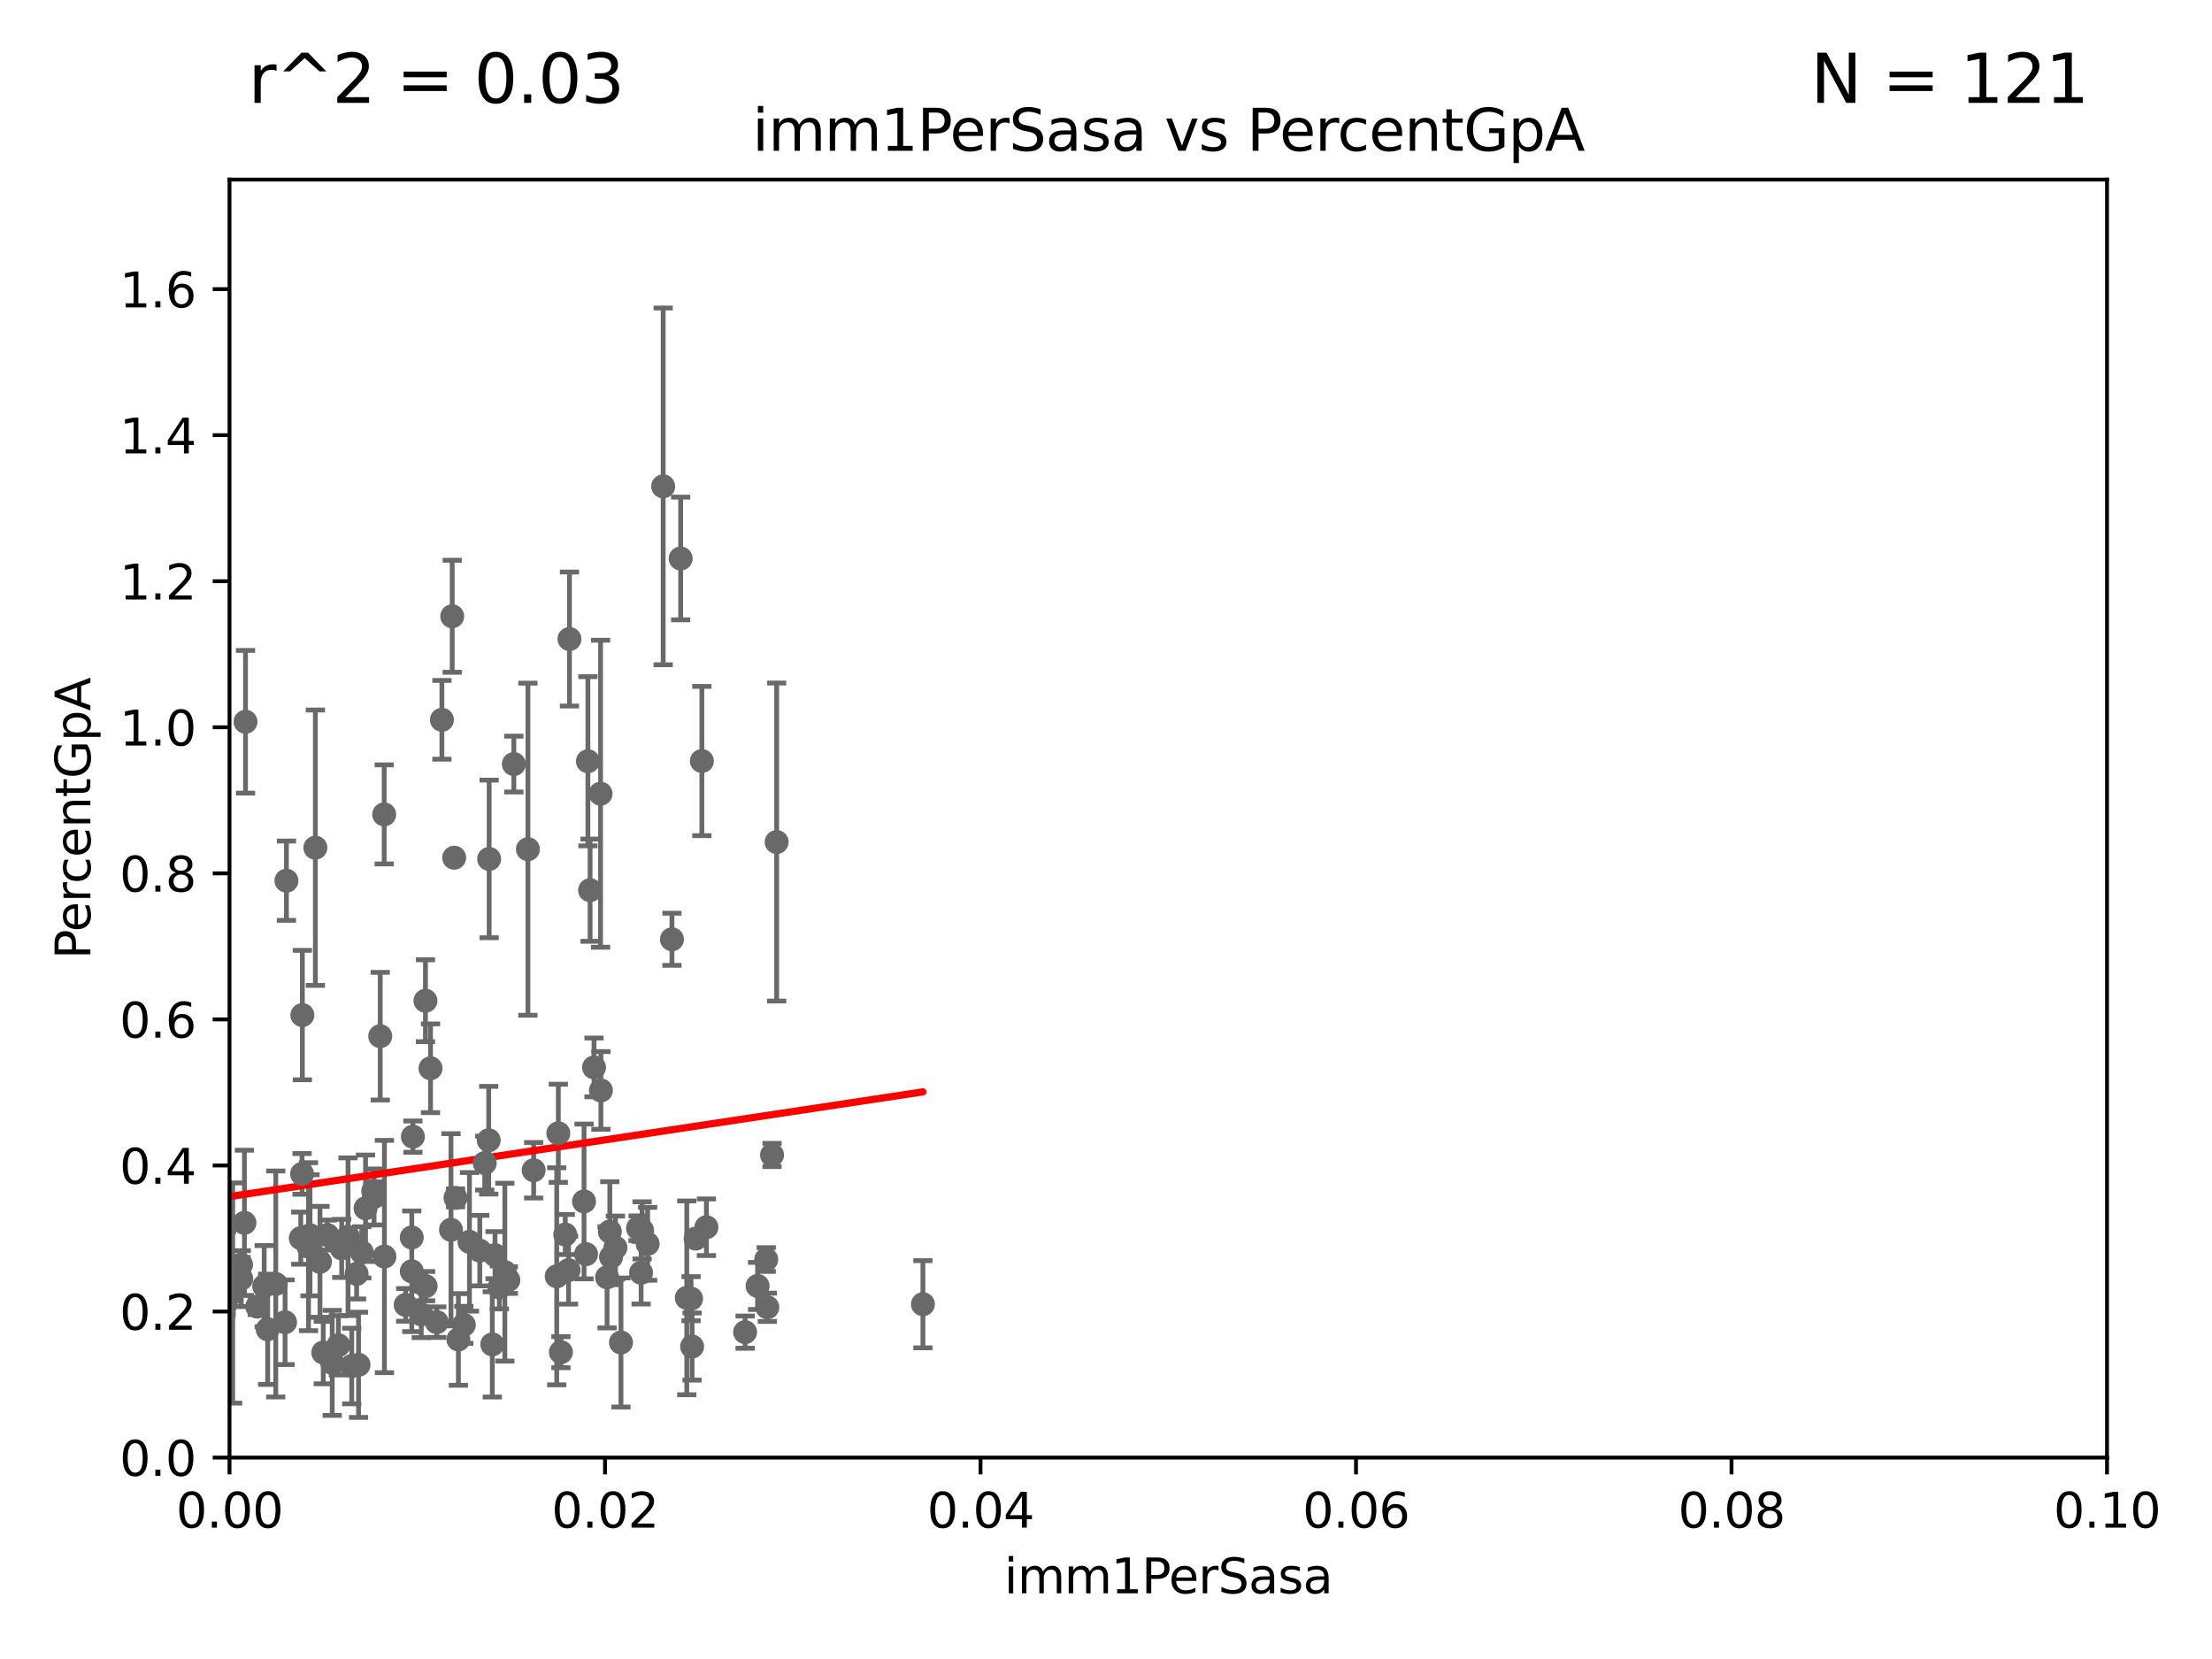 <?xml version="1.0" encoding="utf-8" standalone="no"?>
<!DOCTYPE svg PUBLIC "-//W3C//DTD SVG 1.1//EN"
  "http://www.w3.org/Graphics/SVG/1.1/DTD/svg11.dtd">
<svg xmlns:xlink="http://www.w3.org/1999/xlink" width="460.8pt" height="345.6pt" viewBox="0 0 460.8 345.6" xmlns="http://www.w3.org/2000/svg" version="1.1">
 <defs>
  <style type="text/css">*{stroke-linejoin: round; stroke-linecap: butt}</style>
 </defs>
 <g id="figure_1">
  <g id="patch_1">
   <path d="M 0 345.6 
L 460.8 345.6 
L 460.8 0 
L 0 0 
z
" style="fill: #ffffff"/>
  </g>
  <g id="axes_1">
   <g id="patch_2">
    <path d="M 47.81 303.64 
L 438.93 303.64 
L 438.93 37.411 
L 47.81 37.411 
z
" style="fill: #ffffff"/>
   </g>
   <g id="PathCollection_1">
    <defs>
     <path id="mf3f808c18f" d="M 0 1.118 
C 0.297 1.118 0.581 1 0.791 0.791 
C 1 0.581 1.118 0.297 1.118 0 
C 1.118 -0.297 1 -0.581 0.791 -0.791 
C 0.581 -1 0.297 -1.118 0 -1.118 
C -0.297 -1.118 -0.581 -1 -0.791 -0.791 
C -1 -0.581 -1.118 -0.297 -1.118 0 
C -1.118 0.297 -1 0.581 -0.791 0.791 
C -0.581 1 -0.297 1.118 0 1.118 
z
" style="stroke: #696969"/>
    </defs>
    <g clip-path="url(#p69db95457b)">
     <use xlink:href="#mf3f808c18f" x="-1" y="244.981" style="fill: #696969; stroke: #696969"/>
     <use xlink:href="#mf3f808c18f" x="116.307" y="236.087" style="fill: #696969; stroke: #696969"/>
     <use xlink:href="#mf3f808c18f" x="62.923" y="244.543" style="fill: #696969; stroke: #696969"/>
     <use xlink:href="#mf3f808c18f" x="62.657" y="257.933" style="fill: #696969; stroke: #696969"/>
     <use xlink:href="#mf3f808c18f" x="100.978" y="242.295" style="fill: #696969; stroke: #696969"/>
     <use xlink:href="#mf3f808c18f" x="59.384" y="275.444" style="fill: #696969; stroke: #696969"/>
     <use xlink:href="#mf3f808c18f" x="155.219" y="277.51" style="fill: #696969; stroke: #696969"/>
     <use xlink:href="#mf3f808c18f" x="117.757" y="257.177" style="fill: #696969; stroke: #696969"/>
     <use xlink:href="#mf3f808c18f" x="118.441" y="264.592" style="fill: #696969; stroke: #696969"/>
     <use xlink:href="#mf3f808c18f" x="-1" y="264.769" style="fill: #696969; stroke: #696969"/>
     <use xlink:href="#mf3f808c18f" x="-1" y="276.349" style="fill: #696969; stroke: #696969"/>
     <use xlink:href="#mf3f808c18f" x="55.762" y="276.916" style="fill: #696969; stroke: #696969"/>
     <use xlink:href="#mf3f808c18f" x="133.76" y="256.313" style="fill: #696969; stroke: #696969"/>
     <use xlink:href="#mf3f808c18f" x="84.51" y="271.833" style="fill: #696969; stroke: #696969"/>
     <use xlink:href="#mf3f808c18f" x="94.204" y="128.379" style="fill: #696969; stroke: #696969"/>
     <use xlink:href="#mf3f808c18f" x="96.616" y="275.993" style="fill: #696969; stroke: #696969"/>
     <use xlink:href="#mf3f808c18f" x="-1" y="266.961" style="fill: #696969; stroke: #696969"/>
     <use xlink:href="#mf3f808c18f" x="-1" y="264.762" style="fill: #696969; stroke: #696969"/>
     <use xlink:href="#mf3f808c18f" x="20.879" y="264.604" style="fill: #696969; stroke: #696969"/>
     <use xlink:href="#mf3f808c18f" x="101.808" y="237.535" style="fill: #696969; stroke: #696969"/>
     <use xlink:href="#mf3f808c18f" x="75.372" y="260.887" style="fill: #696969; stroke: #696969"/>
     <use xlink:href="#mf3f808c18f" x="123.75" y="222.361" style="fill: #696969; stroke: #696969"/>
     <use xlink:href="#mf3f808c18f" x="6.398" y="234.746" style="fill: #696969; stroke: #696969"/>
     <use xlink:href="#mf3f808c18f" x="65.697" y="176.593" style="fill: #696969; stroke: #696969"/>
     <use xlink:href="#mf3f808c18f" x="159.618" y="262.382" style="fill: #696969; stroke: #696969"/>
     <use xlink:href="#mf3f808c18f" x="141.795" y="116.343" style="fill: #696969; stroke: #696969"/>
     <use xlink:href="#mf3f808c18f" x="105.166" y="265.011" style="fill: #696969; stroke: #696969"/>
     <use xlink:href="#mf3f808c18f" x="146.211" y="158.536" style="fill: #696969; stroke: #696969"/>
     <use xlink:href="#mf3f808c18f" x="55.037" y="267.931" style="fill: #696969; stroke: #696969"/>
     <use xlink:href="#mf3f808c18f" x="104.027" y="268.204" style="fill: #696969; stroke: #696969"/>
     <use xlink:href="#mf3f808c18f" x="134.912" y="259.109" style="fill: #696969; stroke: #696969"/>
     <use xlink:href="#mf3f808c18f" x="95.492" y="279.03" style="fill: #696969; stroke: #696969"/>
     <use xlink:href="#mf3f808c18f" x="133.553" y="265.133" style="fill: #696969; stroke: #696969"/>
     <use xlink:href="#mf3f808c18f" x="122.083" y="261.263" style="fill: #696969; stroke: #696969"/>
     <use xlink:href="#mf3f808c18f" x="107.044" y="159.169" style="fill: #696969; stroke: #696969"/>
     <use xlink:href="#mf3f808c18f" x="30.744" y="188.792" style="fill: #696969; stroke: #696969"/>
     <use xlink:href="#mf3f808c18f" x="143.069" y="270.364" style="fill: #696969; stroke: #696969"/>
     <use xlink:href="#mf3f808c18f" x="115.976" y="265.881" style="fill: #696969; stroke: #696969"/>
     <use xlink:href="#mf3f808c18f" x="69.207" y="283.915" style="fill: #696969; stroke: #696969"/>
     <use xlink:href="#mf3f808c18f" x="139.98" y="195.67" style="fill: #696969; stroke: #696969"/>
     <use xlink:href="#mf3f808c18f" x="50.921" y="254.738" style="fill: #696969; stroke: #696969"/>
     <use xlink:href="#mf3f808c18f" x="50.211" y="263.444" style="fill: #696969; stroke: #696969"/>
     <use xlink:href="#mf3f808c18f" x="94.893" y="249.537" style="fill: #696969; stroke: #696969"/>
     <use xlink:href="#mf3f808c18f" x="80.081" y="261.758" style="fill: #696969; stroke: #696969"/>
     <use xlink:href="#mf3f808c18f" x="88.631" y="208.472" style="fill: #696969; stroke: #696969"/>
     <use xlink:href="#mf3f808c18f" x="40.069" y="265.857" style="fill: #696969; stroke: #696969"/>
     <use xlink:href="#mf3f808c18f" x="127.29" y="261.855" style="fill: #696969; stroke: #696969"/>
     <use xlink:href="#mf3f808c18f" x="109.975" y="176.907" style="fill: #696969; stroke: #696969"/>
     <use xlink:href="#mf3f808c18f" x="59.669" y="183.463" style="fill: #696969; stroke: #696969"/>
     <use xlink:href="#mf3f808c18f" x="144.176" y="280.507" style="fill: #696969; stroke: #696969"/>
     <use xlink:href="#mf3f808c18f" x="30.918" y="187.24" style="fill: #696969; stroke: #696969"/>
     <use xlink:href="#mf3f808c18f" x="46.63" y="273.817" style="fill: #696969; stroke: #696969"/>
     <use xlink:href="#mf3f808c18f" x="125.18" y="227.157" style="fill: #696969; stroke: #696969"/>
     <use xlink:href="#mf3f808c18f" x="89.687" y="222.541" style="fill: #696969; stroke: #696969"/>
     <use xlink:href="#mf3f808c18f" x="129.358" y="279.665" style="fill: #696969; stroke: #696969"/>
     <use xlink:href="#mf3f808c18f" x="85.779" y="257.791" style="fill: #696969; stroke: #696969"/>
     <use xlink:href="#mf3f808c18f" x="94.61" y="178.676" style="fill: #696969; stroke: #696969"/>
     <use xlink:href="#mf3f808c18f" x="143.959" y="270.538" style="fill: #696969; stroke: #696969"/>
     <use xlink:href="#mf3f808c18f" x="50.258" y="266.36" style="fill: #696969; stroke: #696969"/>
     <use xlink:href="#mf3f808c18f" x="77.921" y="249.355" style="fill: #696969; stroke: #696969"/>
     <use xlink:href="#mf3f808c18f" x="29.22" y="247.439" style="fill: #696969; stroke: #696969"/>
     <use xlink:href="#mf3f808c18f" x="-1" y="261.854" style="fill: #696969; stroke: #696969"/>
     <use xlink:href="#mf3f808c18f" x="-1" y="268.242" style="fill: #696969; stroke: #696969"/>
     <use xlink:href="#mf3f808c18f" x="144.912" y="258.022" style="fill: #696969; stroke: #696969"/>
     <use xlink:href="#mf3f808c18f" x="111.171" y="243.782" style="fill: #696969; stroke: #696969"/>
     <use xlink:href="#mf3f808c18f" x="93.949" y="256.186" style="fill: #696969; stroke: #696969"/>
     <use xlink:href="#mf3f808c18f" x="87.756" y="273.807" style="fill: #696969; stroke: #696969"/>
     <use xlink:href="#mf3f808c18f" x="122.473" y="158.583" style="fill: #696969; stroke: #696969"/>
     <use xlink:href="#mf3f808c18f" x="-1" y="269.755" style="fill: #696969; stroke: #696969"/>
     <use xlink:href="#mf3f808c18f" x="-1" y="263.265" style="fill: #696969; stroke: #696969"/>
     <use xlink:href="#mf3f808c18f" x="132.917" y="255.861" style="fill: #696969; stroke: #696969"/>
     <use xlink:href="#mf3f808c18f" x="19.279" y="273.702" style="fill: #696969; stroke: #696969"/>
     <use xlink:href="#mf3f808c18f" x="80.033" y="169.654" style="fill: #696969; stroke: #696969"/>
     <use xlink:href="#mf3f808c18f" x="159.85" y="272.334" style="fill: #696969; stroke: #696969"/>
     <use xlink:href="#mf3f808c18f" x="160.83" y="240.605" style="fill: #696969; stroke: #696969"/>
     <use xlink:href="#mf3f808c18f" x="67.343" y="281.76" style="fill: #696969; stroke: #696969"/>
     <use xlink:href="#mf3f808c18f" x="66.658" y="262.862" style="fill: #696969; stroke: #696969"/>
     <use xlink:href="#mf3f808c18f" x="92.057" y="149.949" style="fill: #696969; stroke: #696969"/>
     <use xlink:href="#mf3f808c18f" x="70.493" y="280.252" style="fill: #696969; stroke: #696969"/>
     <use xlink:href="#mf3f808c18f" x="74.29" y="265.375" style="fill: #696969; stroke: #696969"/>
     <use xlink:href="#mf3f808c18f" x="122.926" y="185.44" style="fill: #696969; stroke: #696969"/>
     <use xlink:href="#mf3f808c18f" x="102.554" y="280.062" style="fill: #696969; stroke: #696969"/>
     <use xlink:href="#mf3f808c18f" x="64.584" y="257.335" style="fill: #696969; stroke: #696969"/>
     <use xlink:href="#mf3f808c18f" x="68.202" y="257.285" style="fill: #696969; stroke: #696969"/>
     <use xlink:href="#mf3f808c18f" x="90.987" y="275.425" style="fill: #696969; stroke: #696969"/>
     <use xlink:href="#mf3f808c18f" x="105.895" y="266.665" style="fill: #696969; stroke: #696969"/>
     <use xlink:href="#mf3f808c18f" x="157.819" y="267.887" style="fill: #696969; stroke: #696969"/>
     <use xlink:href="#mf3f808c18f" x="103.123" y="261.473" style="fill: #696969; stroke: #696969"/>
     <use xlink:href="#mf3f808c18f" x="-1" y="261.127" style="fill: #696969; stroke: #696969"/>
     <use xlink:href="#mf3f808c18f" x="-1" y="262.472" style="fill: #696969; stroke: #696969"/>
     <use xlink:href="#mf3f808c18f" x="192.262" y="271.695" style="fill: #696969; stroke: #696969"/>
     <use xlink:href="#mf3f808c18f" x="-1" y="262.9" style="fill: #696969; stroke: #696969"/>
     <use xlink:href="#mf3f808c18f" x="-1" y="260.408" style="fill: #696969; stroke: #696969"/>
     <use xlink:href="#mf3f808c18f" x="64.269" y="259.704" style="fill: #696969; stroke: #696969"/>
     <use xlink:href="#mf3f808c18f" x="147.16" y="255.653" style="fill: #696969; stroke: #696969"/>
     <use xlink:href="#mf3f808c18f" x="127.036" y="256.559" style="fill: #696969; stroke: #696969"/>
     <use xlink:href="#mf3f808c18f" x="138.152" y="101.32" style="fill: #696969; stroke: #696969"/>
     <use xlink:href="#mf3f808c18f" x="51.146" y="150.353" style="fill: #696969; stroke: #696969"/>
     <use xlink:href="#mf3f808c18f" x="128.207" y="259.906" style="fill: #696969; stroke: #696969"/>
     <use xlink:href="#mf3f808c18f" x="79.211" y="215.856" style="fill: #696969; stroke: #696969"/>
     <use xlink:href="#mf3f808c18f" x="76.153" y="251.699" style="fill: #696969; stroke: #696969"/>
     <use xlink:href="#mf3f808c18f" x="99.948" y="260.53" style="fill: #696969; stroke: #696969"/>
     <use xlink:href="#mf3f808c18f" x="45.992" y="255.442" style="fill: #696969; stroke: #696969"/>
     <use xlink:href="#mf3f808c18f" x="74.691" y="284.315" style="fill: #696969; stroke: #696969"/>
     <use xlink:href="#mf3f808c18f" x="71.184" y="260.062" style="fill: #696969; stroke: #696969"/>
     <use xlink:href="#mf3f808c18f" x="73.275" y="284.567" style="fill: #696969; stroke: #696969"/>
     <use xlink:href="#mf3f808c18f" x="77.761" y="248.122" style="fill: #696969; stroke: #696969"/>
     <use xlink:href="#mf3f808c18f" x="62.987" y="211.459" style="fill: #696969; stroke: #696969"/>
     <use xlink:href="#mf3f808c18f" x="53.588" y="272.193" style="fill: #696969; stroke: #696969"/>
     <use xlink:href="#mf3f808c18f" x="101.898" y="178.932" style="fill: #696969; stroke: #696969"/>
     <use xlink:href="#mf3f808c18f" x="125.109" y="165.344" style="fill: #696969; stroke: #696969"/>
     <use xlink:href="#mf3f808c18f" x="85.784" y="264.835" style="fill: #696969; stroke: #696969"/>
     <use xlink:href="#mf3f808c18f" x="118.629" y="133.12" style="fill: #696969; stroke: #696969"/>
     <use xlink:href="#mf3f808c18f" x="121.665" y="250.286" style="fill: #696969; stroke: #696969"/>
     <use xlink:href="#mf3f808c18f" x="126.465" y="266.089" style="fill: #696969; stroke: #696969"/>
     <use xlink:href="#mf3f808c18f" x="57.444" y="267.476" style="fill: #696969; stroke: #696969"/>
     <use xlink:href="#mf3f808c18f" x="72.502" y="257.632" style="fill: #696969; stroke: #696969"/>
     <use xlink:href="#mf3f808c18f" x="97.798" y="258.697" style="fill: #696969; stroke: #696969"/>
     <use xlink:href="#mf3f808c18f" x="48.472" y="269.36" style="fill: #696969; stroke: #696969"/>
     <use xlink:href="#mf3f808c18f" x="88.664" y="267.923" style="fill: #696969; stroke: #696969"/>
     <use xlink:href="#mf3f808c18f" x="86.014" y="236.78" style="fill: #696969; stroke: #696969"/>
     <use xlink:href="#mf3f808c18f" x="116.846" y="281.684" style="fill: #696969; stroke: #696969"/>
     <use xlink:href="#mf3f808c18f" x="47.194" y="264.575" style="fill: #696969; stroke: #696969"/>
     <use xlink:href="#mf3f808c18f" x="39.331" y="267.765" style="fill: #696969; stroke: #696969"/>
     <use xlink:href="#mf3f808c18f" x="161.79" y="175.412" style="fill: #696969; stroke: #696969"/>
    </g>
   </g>
   <g id="matplotlib.axis_1">
    <g id="xtick_1">
     <g id="line2d_1">
      <defs>
       <path id="m9880b6d91e" d="M 0 0 
L 0 3.5 
" style="stroke: #000000; stroke-width: 0.8"/>
      </defs>
      <g>
       <use xlink:href="#m9880b6d91e" x="47.81" y="303.64" style="stroke: #000000; stroke-width: 0.8"/>
      </g>
     </g>
     <g id="text_1">
      <!-- 0.00 -->
      <g transform="translate(36.677 318.238)scale(0.1 -0.1)">
       <defs>
        <path id="DejaVuSans-30" d="M 2034 4250 
Q 1547 4250 1301 3770 
Q 1056 3291 1056 2328 
Q 1056 1369 1301 889 
Q 1547 409 2034 409 
Q 2525 409 2770 889 
Q 3016 1369 3016 2328 
Q 3016 3291 2770 3770 
Q 2525 4250 2034 4250 
z
M 2034 4750 
Q 2819 4750 3233 4129 
Q 3647 3509 3647 2328 
Q 3647 1150 3233 529 
Q 2819 -91 2034 -91 
Q 1250 -91 836 529 
Q 422 1150 422 2328 
Q 422 3509 836 4129 
Q 1250 4750 2034 4750 
z
" transform="scale(0.016)"/>
        <path id="DejaVuSans-2e" d="M 684 794 
L 1344 794 
L 1344 0 
L 684 0 
L 684 794 
z
" transform="scale(0.016)"/>
       </defs>
       <use xlink:href="#DejaVuSans-30"/>
       <use xlink:href="#DejaVuSans-2e" x="63.623"/>
       <use xlink:href="#DejaVuSans-30" x="95.41"/>
       <use xlink:href="#DejaVuSans-30" x="159.033"/>
      </g>
     </g>
    </g>
    <g id="xtick_2">
     <g id="line2d_2">
      <g>
       <use xlink:href="#m9880b6d91e" x="126.034" y="303.64" style="stroke: #000000; stroke-width: 0.8"/>
      </g>
     </g>
     <g id="text_2">
      <!-- 0.02 -->
      <g transform="translate(114.901 318.238)scale(0.1 -0.1)">
       <defs>
        <path id="DejaVuSans-32" d="M 1228 531 
L 3431 531 
L 3431 0 
L 469 0 
L 469 531 
Q 828 903 1448 1529 
Q 2069 2156 2228 2338 
Q 2531 2678 2651 2914 
Q 2772 3150 2772 3378 
Q 2772 3750 2511 3984 
Q 2250 4219 1831 4219 
Q 1534 4219 1204 4116 
Q 875 4013 500 3803 
L 500 4441 
Q 881 4594 1212 4672 
Q 1544 4750 1819 4750 
Q 2544 4750 2975 4387 
Q 3406 4025 3406 3419 
Q 3406 3131 3298 2873 
Q 3191 2616 2906 2266 
Q 2828 2175 2409 1742 
Q 1991 1309 1228 531 
z
" transform="scale(0.016)"/>
       </defs>
       <use xlink:href="#DejaVuSans-30"/>
       <use xlink:href="#DejaVuSans-2e" x="63.623"/>
       <use xlink:href="#DejaVuSans-30" x="95.41"/>
       <use xlink:href="#DejaVuSans-32" x="159.033"/>
      </g>
     </g>
    </g>
    <g id="xtick_3">
     <g id="line2d_3">
      <g>
       <use xlink:href="#m9880b6d91e" x="204.258" y="303.64" style="stroke: #000000; stroke-width: 0.8"/>
      </g>
     </g>
     <g id="text_3">
      <!-- 0.04 -->
      <g transform="translate(193.125 318.238)scale(0.1 -0.1)">
       <defs>
        <path id="DejaVuSans-34" d="M 2419 4116 
L 825 1625 
L 2419 1625 
L 2419 4116 
z
M 2253 4666 
L 3047 4666 
L 3047 1625 
L 3713 1625 
L 3713 1100 
L 3047 1100 
L 3047 0 
L 2419 0 
L 2419 1100 
L 313 1100 
L 313 1709 
L 2253 4666 
z
" transform="scale(0.016)"/>
       </defs>
       <use xlink:href="#DejaVuSans-30"/>
       <use xlink:href="#DejaVuSans-2e" x="63.623"/>
       <use xlink:href="#DejaVuSans-30" x="95.41"/>
       <use xlink:href="#DejaVuSans-34" x="159.033"/>
      </g>
     </g>
    </g>
    <g id="xtick_4">
     <g id="line2d_4">
      <g>
       <use xlink:href="#m9880b6d91e" x="282.482" y="303.64" style="stroke: #000000; stroke-width: 0.8"/>
      </g>
     </g>
     <g id="text_4">
      <!-- 0.06 -->
      <g transform="translate(271.349 318.238)scale(0.1 -0.1)">
       <defs>
        <path id="DejaVuSans-36" d="M 2113 2584 
Q 1688 2584 1439 2293 
Q 1191 2003 1191 1497 
Q 1191 994 1439 701 
Q 1688 409 2113 409 
Q 2538 409 2786 701 
Q 3034 994 3034 1497 
Q 3034 2003 2786 2293 
Q 2538 2584 2113 2584 
z
M 3366 4563 
L 3366 3988 
Q 3128 4100 2886 4159 
Q 2644 4219 2406 4219 
Q 1781 4219 1451 3797 
Q 1122 3375 1075 2522 
Q 1259 2794 1537 2939 
Q 1816 3084 2150 3084 
Q 2853 3084 3261 2657 
Q 3669 2231 3669 1497 
Q 3669 778 3244 343 
Q 2819 -91 2113 -91 
Q 1303 -91 875 529 
Q 447 1150 447 2328 
Q 447 3434 972 4092 
Q 1497 4750 2381 4750 
Q 2619 4750 2861 4703 
Q 3103 4656 3366 4563 
z
" transform="scale(0.016)"/>
       </defs>
       <use xlink:href="#DejaVuSans-30"/>
       <use xlink:href="#DejaVuSans-2e" x="63.623"/>
       <use xlink:href="#DejaVuSans-30" x="95.41"/>
       <use xlink:href="#DejaVuSans-36" x="159.033"/>
      </g>
     </g>
    </g>
    <g id="xtick_5">
     <g id="line2d_5">
      <g>
       <use xlink:href="#m9880b6d91e" x="360.706" y="303.64" style="stroke: #000000; stroke-width: 0.8"/>
      </g>
     </g>
     <g id="text_5">
      <!-- 0.08 -->
      <g transform="translate(349.573 318.238)scale(0.1 -0.1)">
       <defs>
        <path id="DejaVuSans-38" d="M 2034 2216 
Q 1584 2216 1326 1975 
Q 1069 1734 1069 1313 
Q 1069 891 1326 650 
Q 1584 409 2034 409 
Q 2484 409 2743 651 
Q 3003 894 3003 1313 
Q 3003 1734 2745 1975 
Q 2488 2216 2034 2216 
z
M 1403 2484 
Q 997 2584 770 2862 
Q 544 3141 544 3541 
Q 544 4100 942 4425 
Q 1341 4750 2034 4750 
Q 2731 4750 3128 4425 
Q 3525 4100 3525 3541 
Q 3525 3141 3298 2862 
Q 3072 2584 2669 2484 
Q 3125 2378 3379 2068 
Q 3634 1759 3634 1313 
Q 3634 634 3220 271 
Q 2806 -91 2034 -91 
Q 1263 -91 848 271 
Q 434 634 434 1313 
Q 434 1759 690 2068 
Q 947 2378 1403 2484 
z
M 1172 3481 
Q 1172 3119 1398 2916 
Q 1625 2713 2034 2713 
Q 2441 2713 2670 2916 
Q 2900 3119 2900 3481 
Q 2900 3844 2670 4047 
Q 2441 4250 2034 4250 
Q 1625 4250 1398 4047 
Q 1172 3844 1172 3481 
z
" transform="scale(0.016)"/>
       </defs>
       <use xlink:href="#DejaVuSans-30"/>
       <use xlink:href="#DejaVuSans-2e" x="63.623"/>
       <use xlink:href="#DejaVuSans-30" x="95.41"/>
       <use xlink:href="#DejaVuSans-38" x="159.033"/>
      </g>
     </g>
    </g>
    <g id="xtick_6">
     <g id="line2d_6">
      <g>
       <use xlink:href="#m9880b6d91e" x="438.93" y="303.64" style="stroke: #000000; stroke-width: 0.8"/>
      </g>
     </g>
     <g id="text_6">
      <!-- 0.10 -->
      <g transform="translate(427.797 318.238)scale(0.1 -0.1)">
       <defs>
        <path id="DejaVuSans-31" d="M 794 531 
L 1825 531 
L 1825 4091 
L 703 3866 
L 703 4441 
L 1819 4666 
L 2450 4666 
L 2450 531 
L 3481 531 
L 3481 0 
L 794 0 
L 794 531 
z
" transform="scale(0.016)"/>
       </defs>
       <use xlink:href="#DejaVuSans-30"/>
       <use xlink:href="#DejaVuSans-2e" x="63.623"/>
       <use xlink:href="#DejaVuSans-31" x="95.41"/>
       <use xlink:href="#DejaVuSans-30" x="159.033"/>
      </g>
     </g>
    </g>
    <g id="text_7">
     <!-- imm1PerSasa -->
     <g transform="translate(209.186 331.917)scale(0.1 -0.1)">
      <defs>
       <path id="DejaVuSans-69" d="M 603 3500 
L 1178 3500 
L 1178 0 
L 603 0 
L 603 3500 
z
M 603 4863 
L 1178 4863 
L 1178 4134 
L 603 4134 
L 603 4863 
z
" transform="scale(0.016)"/>
       <path id="DejaVuSans-6d" d="M 3328 2828 
Q 3544 3216 3844 3400 
Q 4144 3584 4550 3584 
Q 5097 3584 5394 3201 
Q 5691 2819 5691 2113 
L 5691 0 
L 5113 0 
L 5113 2094 
Q 5113 2597 4934 2840 
Q 4756 3084 4391 3084 
Q 3944 3084 3684 2787 
Q 3425 2491 3425 1978 
L 3425 0 
L 2847 0 
L 2847 2094 
Q 2847 2600 2669 2842 
Q 2491 3084 2119 3084 
Q 1678 3084 1418 2786 
Q 1159 2488 1159 1978 
L 1159 0 
L 581 0 
L 581 3500 
L 1159 3500 
L 1159 2956 
Q 1356 3278 1631 3431 
Q 1906 3584 2284 3584 
Q 2666 3584 2933 3390 
Q 3200 3197 3328 2828 
z
" transform="scale(0.016)"/>
       <path id="DejaVuSans-50" d="M 1259 4147 
L 1259 2394 
L 2053 2394 
Q 2494 2394 2734 2622 
Q 2975 2850 2975 3272 
Q 2975 3691 2734 3919 
Q 2494 4147 2053 4147 
L 1259 4147 
z
M 628 4666 
L 2053 4666 
Q 2838 4666 3239 4311 
Q 3641 3956 3641 3272 
Q 3641 2581 3239 2228 
Q 2838 1875 2053 1875 
L 1259 1875 
L 1259 0 
L 628 0 
L 628 4666 
z
" transform="scale(0.016)"/>
       <path id="DejaVuSans-65" d="M 3597 1894 
L 3597 1613 
L 953 1613 
Q 991 1019 1311 708 
Q 1631 397 2203 397 
Q 2534 397 2845 478 
Q 3156 559 3463 722 
L 3463 178 
Q 3153 47 2828 -22 
Q 2503 -91 2169 -91 
Q 1331 -91 842 396 
Q 353 884 353 1716 
Q 353 2575 817 3079 
Q 1281 3584 2069 3584 
Q 2775 3584 3186 3129 
Q 3597 2675 3597 1894 
z
M 3022 2063 
Q 3016 2534 2758 2815 
Q 2500 3097 2075 3097 
Q 1594 3097 1305 2825 
Q 1016 2553 972 2059 
L 3022 2063 
z
" transform="scale(0.016)"/>
       <path id="DejaVuSans-72" d="M 2631 2963 
Q 2534 3019 2420 3045 
Q 2306 3072 2169 3072 
Q 1681 3072 1420 2755 
Q 1159 2438 1159 1844 
L 1159 0 
L 581 0 
L 581 3500 
L 1159 3500 
L 1159 2956 
Q 1341 3275 1631 3429 
Q 1922 3584 2338 3584 
Q 2397 3584 2469 3576 
Q 2541 3569 2628 3553 
L 2631 2963 
z
" transform="scale(0.016)"/>
       <path id="DejaVuSans-53" d="M 3425 4513 
L 3425 3897 
Q 3066 4069 2747 4153 
Q 2428 4238 2131 4238 
Q 1616 4238 1336 4038 
Q 1056 3838 1056 3469 
Q 1056 3159 1242 3001 
Q 1428 2844 1947 2747 
L 2328 2669 
Q 3034 2534 3370 2195 
Q 3706 1856 3706 1288 
Q 3706 609 3251 259 
Q 2797 -91 1919 -91 
Q 1588 -91 1214 -16 
Q 841 59 441 206 
L 441 856 
Q 825 641 1194 531 
Q 1563 422 1919 422 
Q 2459 422 2753 634 
Q 3047 847 3047 1241 
Q 3047 1584 2836 1778 
Q 2625 1972 2144 2069 
L 1759 2144 
Q 1053 2284 737 2584 
Q 422 2884 422 3419 
Q 422 4038 858 4394 
Q 1294 4750 2059 4750 
Q 2388 4750 2728 4690 
Q 3069 4631 3425 4513 
z
" transform="scale(0.016)"/>
       <path id="DejaVuSans-61" d="M 2194 1759 
Q 1497 1759 1228 1600 
Q 959 1441 959 1056 
Q 959 750 1161 570 
Q 1363 391 1709 391 
Q 2188 391 2477 730 
Q 2766 1069 2766 1631 
L 2766 1759 
L 2194 1759 
z
M 3341 1997 
L 3341 0 
L 2766 0 
L 2766 531 
Q 2569 213 2275 61 
Q 1981 -91 1556 -91 
Q 1019 -91 701 211 
Q 384 513 384 1019 
Q 384 1609 779 1909 
Q 1175 2209 1959 2209 
L 2766 2209 
L 2766 2266 
Q 2766 2663 2505 2880 
Q 2244 3097 1772 3097 
Q 1472 3097 1187 3025 
Q 903 2953 641 2809 
L 641 3341 
Q 956 3463 1253 3523 
Q 1550 3584 1831 3584 
Q 2591 3584 2966 3190 
Q 3341 2797 3341 1997 
z
" transform="scale(0.016)"/>
       <path id="DejaVuSans-73" d="M 2834 3397 
L 2834 2853 
Q 2591 2978 2328 3040 
Q 2066 3103 1784 3103 
Q 1356 3103 1142 2972 
Q 928 2841 928 2578 
Q 928 2378 1081 2264 
Q 1234 2150 1697 2047 
L 1894 2003 
Q 2506 1872 2764 1633 
Q 3022 1394 3022 966 
Q 3022 478 2636 193 
Q 2250 -91 1575 -91 
Q 1294 -91 989 -36 
Q 684 19 347 128 
L 347 722 
Q 666 556 975 473 
Q 1284 391 1588 391 
Q 1994 391 2212 530 
Q 2431 669 2431 922 
Q 2431 1156 2273 1281 
Q 2116 1406 1581 1522 
L 1381 1569 
Q 847 1681 609 1914 
Q 372 2147 372 2553 
Q 372 3047 722 3315 
Q 1072 3584 1716 3584 
Q 2034 3584 2315 3537 
Q 2597 3491 2834 3397 
z
" transform="scale(0.016)"/>
      </defs>
      <use xlink:href="#DejaVuSans-69"/>
      <use xlink:href="#DejaVuSans-6d" x="27.783"/>
      <use xlink:href="#DejaVuSans-6d" x="125.195"/>
      <use xlink:href="#DejaVuSans-31" x="222.607"/>
      <use xlink:href="#DejaVuSans-50" x="286.23"/>
      <use xlink:href="#DejaVuSans-65" x="342.908"/>
      <use xlink:href="#DejaVuSans-72" x="404.432"/>
      <use xlink:href="#DejaVuSans-53" x="445.545"/>
      <use xlink:href="#DejaVuSans-61" x="509.021"/>
      <use xlink:href="#DejaVuSans-73" x="570.301"/>
      <use xlink:href="#DejaVuSans-61" x="622.4"/>
     </g>
    </g>
   </g>
   <g id="matplotlib.axis_2">
    <g id="ytick_1">
     <g id="line2d_7">
      <defs>
       <path id="m983474c53f" d="M 0 0 
L -3.5 0 
" style="stroke: #000000; stroke-width: 0.8"/>
      </defs>
      <g>
       <use xlink:href="#m983474c53f" x="47.81" y="303.64" style="stroke: #000000; stroke-width: 0.8"/>
      </g>
     </g>
     <g id="text_8">
      <!-- 0.0 -->
      <g transform="translate(24.907 307.439)scale(0.1 -0.1)">
       <use xlink:href="#DejaVuSans-30"/>
       <use xlink:href="#DejaVuSans-2e" x="63.623"/>
       <use xlink:href="#DejaVuSans-30" x="95.41"/>
      </g>
     </g>
    </g>
    <g id="ytick_2">
     <g id="line2d_8">
      <g>
       <use xlink:href="#m983474c53f" x="47.81" y="273.214" style="stroke: #000000; stroke-width: 0.8"/>
      </g>
     </g>
     <g id="text_9">
      <!-- 0.2 -->
      <g transform="translate(24.907 277.013)scale(0.1 -0.1)">
       <use xlink:href="#DejaVuSans-30"/>
       <use xlink:href="#DejaVuSans-2e" x="63.623"/>
       <use xlink:href="#DejaVuSans-32" x="95.41"/>
      </g>
     </g>
    </g>
    <g id="ytick_3">
     <g id="line2d_9">
      <g>
       <use xlink:href="#m983474c53f" x="47.81" y="242.788" style="stroke: #000000; stroke-width: 0.8"/>
      </g>
     </g>
     <g id="text_10">
      <!-- 0.4 -->
      <g transform="translate(24.907 246.587)scale(0.1 -0.1)">
       <use xlink:href="#DejaVuSans-30"/>
       <use xlink:href="#DejaVuSans-2e" x="63.623"/>
       <use xlink:href="#DejaVuSans-34" x="95.41"/>
      </g>
     </g>
    </g>
    <g id="ytick_4">
     <g id="line2d_10">
      <g>
       <use xlink:href="#m983474c53f" x="47.81" y="212.362" style="stroke: #000000; stroke-width: 0.8"/>
      </g>
     </g>
     <g id="text_11">
      <!-- 0.6 -->
      <g transform="translate(24.907 216.161)scale(0.1 -0.1)">
       <use xlink:href="#DejaVuSans-30"/>
       <use xlink:href="#DejaVuSans-2e" x="63.623"/>
       <use xlink:href="#DejaVuSans-36" x="95.41"/>
      </g>
     </g>
    </g>
    <g id="ytick_5">
     <g id="line2d_11">
      <g>
       <use xlink:href="#m983474c53f" x="47.81" y="181.935" style="stroke: #000000; stroke-width: 0.8"/>
      </g>
     </g>
     <g id="text_12">
      <!-- 0.8 -->
      <g transform="translate(24.907 185.735)scale(0.1 -0.1)">
       <use xlink:href="#DejaVuSans-30"/>
       <use xlink:href="#DejaVuSans-2e" x="63.623"/>
       <use xlink:href="#DejaVuSans-38" x="95.41"/>
      </g>
     </g>
    </g>
    <g id="ytick_6">
     <g id="line2d_12">
      <g>
       <use xlink:href="#m983474c53f" x="47.81" y="151.509" style="stroke: #000000; stroke-width: 0.8"/>
      </g>
     </g>
     <g id="text_13">
      <!-- 1.0 -->
      <g transform="translate(24.907 155.308)scale(0.1 -0.1)">
       <use xlink:href="#DejaVuSans-31"/>
       <use xlink:href="#DejaVuSans-2e" x="63.623"/>
       <use xlink:href="#DejaVuSans-30" x="95.41"/>
      </g>
     </g>
    </g>
    <g id="ytick_7">
     <g id="line2d_13">
      <g>
       <use xlink:href="#m983474c53f" x="47.81" y="121.083" style="stroke: #000000; stroke-width: 0.8"/>
      </g>
     </g>
     <g id="text_14">
      <!-- 1.2 -->
      <g transform="translate(24.907 124.882)scale(0.1 -0.1)">
       <use xlink:href="#DejaVuSans-31"/>
       <use xlink:href="#DejaVuSans-2e" x="63.623"/>
       <use xlink:href="#DejaVuSans-32" x="95.41"/>
      </g>
     </g>
    </g>
    <g id="ytick_8">
     <g id="line2d_14">
      <g>
       <use xlink:href="#m983474c53f" x="47.81" y="90.657" style="stroke: #000000; stroke-width: 0.8"/>
      </g>
     </g>
     <g id="text_15">
      <!-- 1.4 -->
      <g transform="translate(24.907 94.456)scale(0.1 -0.1)">
       <use xlink:href="#DejaVuSans-31"/>
       <use xlink:href="#DejaVuSans-2e" x="63.623"/>
       <use xlink:href="#DejaVuSans-34" x="95.41"/>
      </g>
     </g>
    </g>
    <g id="ytick_9">
     <g id="line2d_15">
      <g>
       <use xlink:href="#m983474c53f" x="47.81" y="60.231" style="stroke: #000000; stroke-width: 0.8"/>
      </g>
     </g>
     <g id="text_16">
      <!-- 1.6 -->
      <g transform="translate(24.907 64.03)scale(0.1 -0.1)">
       <use xlink:href="#DejaVuSans-31"/>
       <use xlink:href="#DejaVuSans-2e" x="63.623"/>
       <use xlink:href="#DejaVuSans-36" x="95.41"/>
      </g>
     </g>
    </g>
    <g id="text_17">
     <!-- PercentGpA -->
     <g transform="translate(18.827 199.802)rotate(-90)scale(0.1 -0.1)">
      <defs>
       <path id="DejaVuSans-63" d="M 3122 3366 
L 3122 2828 
Q 2878 2963 2633 3030 
Q 2388 3097 2138 3097 
Q 1578 3097 1268 2742 
Q 959 2388 959 1747 
Q 959 1106 1268 751 
Q 1578 397 2138 397 
Q 2388 397 2633 464 
Q 2878 531 3122 666 
L 3122 134 
Q 2881 22 2623 -34 
Q 2366 -91 2075 -91 
Q 1284 -91 818 406 
Q 353 903 353 1747 
Q 353 2603 823 3093 
Q 1294 3584 2113 3584 
Q 2378 3584 2631 3529 
Q 2884 3475 3122 3366 
z
" transform="scale(0.016)"/>
       <path id="DejaVuSans-6e" d="M 3513 2113 
L 3513 0 
L 2938 0 
L 2938 2094 
Q 2938 2591 2744 2837 
Q 2550 3084 2163 3084 
Q 1697 3084 1428 2787 
Q 1159 2491 1159 1978 
L 1159 0 
L 581 0 
L 581 3500 
L 1159 3500 
L 1159 2956 
Q 1366 3272 1645 3428 
Q 1925 3584 2291 3584 
Q 2894 3584 3203 3211 
Q 3513 2838 3513 2113 
z
" transform="scale(0.016)"/>
       <path id="DejaVuSans-74" d="M 1172 4494 
L 1172 3500 
L 2356 3500 
L 2356 3053 
L 1172 3053 
L 1172 1153 
Q 1172 725 1289 603 
Q 1406 481 1766 481 
L 2356 481 
L 2356 0 
L 1766 0 
Q 1100 0 847 248 
Q 594 497 594 1153 
L 594 3053 
L 172 3053 
L 172 3500 
L 594 3500 
L 594 4494 
L 1172 4494 
z
" transform="scale(0.016)"/>
       <path id="DejaVuSans-47" d="M 3809 666 
L 3809 1919 
L 2778 1919 
L 2778 2438 
L 4434 2438 
L 4434 434 
Q 4069 175 3628 42 
Q 3188 -91 2688 -91 
Q 1594 -91 976 548 
Q 359 1188 359 2328 
Q 359 3472 976 4111 
Q 1594 4750 2688 4750 
Q 3144 4750 3555 4637 
Q 3966 4525 4313 4306 
L 4313 3634 
Q 3963 3931 3569 4081 
Q 3175 4231 2741 4231 
Q 1884 4231 1454 3753 
Q 1025 3275 1025 2328 
Q 1025 1384 1454 906 
Q 1884 428 2741 428 
Q 3075 428 3337 486 
Q 3600 544 3809 666 
z
" transform="scale(0.016)"/>
       <path id="DejaVuSans-70" d="M 1159 525 
L 1159 -1331 
L 581 -1331 
L 581 3500 
L 1159 3500 
L 1159 2969 
Q 1341 3281 1617 3432 
Q 1894 3584 2278 3584 
Q 2916 3584 3314 3078 
Q 3713 2572 3713 1747 
Q 3713 922 3314 415 
Q 2916 -91 2278 -91 
Q 1894 -91 1617 61 
Q 1341 213 1159 525 
z
M 3116 1747 
Q 3116 2381 2855 2742 
Q 2594 3103 2138 3103 
Q 1681 3103 1420 2742 
Q 1159 2381 1159 1747 
Q 1159 1113 1420 752 
Q 1681 391 2138 391 
Q 2594 391 2855 752 
Q 3116 1113 3116 1747 
z
" transform="scale(0.016)"/>
       <path id="DejaVuSans-41" d="M 2188 4044 
L 1331 1722 
L 3047 1722 
L 2188 4044 
z
M 1831 4666 
L 2547 4666 
L 4325 0 
L 3669 0 
L 3244 1197 
L 1141 1197 
L 716 0 
L 50 0 
L 1831 4666 
z
" transform="scale(0.016)"/>
      </defs>
      <use xlink:href="#DejaVuSans-50"/>
      <use xlink:href="#DejaVuSans-65" x="56.678"/>
      <use xlink:href="#DejaVuSans-72" x="118.201"/>
      <use xlink:href="#DejaVuSans-63" x="157.064"/>
      <use xlink:href="#DejaVuSans-65" x="212.045"/>
      <use xlink:href="#DejaVuSans-6e" x="273.568"/>
      <use xlink:href="#DejaVuSans-74" x="336.947"/>
      <use xlink:href="#DejaVuSans-47" x="376.156"/>
      <use xlink:href="#DejaVuSans-70" x="453.646"/>
      <use xlink:href="#DejaVuSans-41" x="517.123"/>
     </g>
    </g>
   </g>
   <g id="LineCollection_1">
    <path clip-path="url(#p69db95457b)" style="fill: none; stroke: #696969"/>
    <path d="M 116.307 246.314 
L 116.307 225.861 
" clip-path="url(#p69db95457b)" style="fill: none; stroke: #696969"/>
    <path d="M 62.923 248.782 
L 62.923 240.304 
" clip-path="url(#p69db95457b)" style="fill: none; stroke: #696969"/>
    <path d="M 62.657 263.366 
L 62.657 252.499 
" clip-path="url(#p69db95457b)" style="fill: none; stroke: #696969"/>
    <path d="M 100.978 247.904 
L 100.978 236.685 
" clip-path="url(#p69db95457b)" style="fill: none; stroke: #696969"/>
    <path d="M 59.384 284.267 
L 59.384 266.62 
" clip-path="url(#p69db95457b)" style="fill: none; stroke: #696969"/>
    <path d="M 155.219 280.867 
L 155.219 274.153 
" clip-path="url(#p69db95457b)" style="fill: none; stroke: #696969"/>
    <path d="M 117.757 261.346 
L 117.757 253.007 
" clip-path="url(#p69db95457b)" style="fill: none; stroke: #696969"/>
    <path d="M 118.441 271.668 
L 118.441 257.516 
" clip-path="url(#p69db95457b)" style="fill: none; stroke: #696969"/>
    <path clip-path="url(#p69db95457b)" style="fill: none; stroke: #696969"/>
    <path clip-path="url(#p69db95457b)" style="fill: none; stroke: #696969"/>
    <path d="M 55.762 288.398 
L 55.762 265.434 
" clip-path="url(#p69db95457b)" style="fill: none; stroke: #696969"/>
    <path d="M 133.76 262.269 
L 133.76 250.356 
" clip-path="url(#p69db95457b)" style="fill: none; stroke: #696969"/>
    <path d="M 84.51 275.235 
L 84.51 268.431 
" clip-path="url(#p69db95457b)" style="fill: none; stroke: #696969"/>
    <path d="M 94.204 140.046 
L 94.204 116.711 
" clip-path="url(#p69db95457b)" style="fill: none; stroke: #696969"/>
    <path d="M 96.616 279.847 
L 96.616 272.138 
" clip-path="url(#p69db95457b)" style="fill: none; stroke: #696969"/>
    <path clip-path="url(#p69db95457b)" style="fill: none; stroke: #696969"/>
    <path d="M 20.879 276.896 
L 20.879 252.311 
" clip-path="url(#p69db95457b)" style="fill: none; stroke: #696969"/>
    <path d="M 101.808 248.756 
L 101.808 226.314 
" clip-path="url(#p69db95457b)" style="fill: none; stroke: #696969"/>
    <path d="M 75.372 266.228 
L 75.372 255.545 
" clip-path="url(#p69db95457b)" style="fill: none; stroke: #696969"/>
    <path d="M 123.75 228.483 
L 123.75 216.24 
" clip-path="url(#p69db95457b)" style="fill: none; stroke: #696969"/>
    <path d="M 6.398 251.446 
L 6.398 218.046 
" clip-path="url(#p69db95457b)" style="fill: none; stroke: #696969"/>
    <path d="M 65.697 205.275 
L 65.697 147.912 
" clip-path="url(#p69db95457b)" style="fill: none; stroke: #696969"/>
    <path d="M 159.618 264.854 
L 159.618 259.909 
" clip-path="url(#p69db95457b)" style="fill: none; stroke: #696969"/>
    <path d="M 141.795 129.124 
L 141.795 103.562 
" clip-path="url(#p69db95457b)" style="fill: none; stroke: #696969"/>
    <path d="M 105.166 283.532 
L 105.166 246.489 
" clip-path="url(#p69db95457b)" style="fill: none; stroke: #696969"/>
    <path d="M 146.211 174.083 
L 146.211 142.99 
" clip-path="url(#p69db95457b)" style="fill: none; stroke: #696969"/>
    <path d="M 55.037 276.388 
L 55.037 259.474 
" clip-path="url(#p69db95457b)" style="fill: none; stroke: #696969"/>
    <path d="M 104.027 272.676 
L 104.027 263.732 
" clip-path="url(#p69db95457b)" style="fill: none; stroke: #696969"/>
    <path d="M 134.912 266.702 
L 134.912 251.515 
" clip-path="url(#p69db95457b)" style="fill: none; stroke: #696969"/>
    <path d="M 95.492 288.574 
L 95.492 269.485 
" clip-path="url(#p69db95457b)" style="fill: none; stroke: #696969"/>
    <path d="M 133.553 271.649 
L 133.553 258.618 
" clip-path="url(#p69db95457b)" style="fill: none; stroke: #696969"/>
    <path d="M 122.083 262.228 
L 122.083 260.299 
" clip-path="url(#p69db95457b)" style="fill: none; stroke: #696969"/>
    <path d="M 107.044 164.985 
L 107.044 153.353 
" clip-path="url(#p69db95457b)" style="fill: none; stroke: #696969"/>
    <path d="M 30.744 201.627 
L 30.744 175.958 
" clip-path="url(#p69db95457b)" style="fill: none; stroke: #696969"/>
    <path d="M 143.069 290.551 
L 143.069 250.176 
" clip-path="url(#p69db95457b)" style="fill: none; stroke: #696969"/>
    <path d="M 115.976 288.487 
L 115.976 243.274 
" clip-path="url(#p69db95457b)" style="fill: none; stroke: #696969"/>
    <path d="M 69.207 294.853 
L 69.207 272.976 
" clip-path="url(#p69db95457b)" style="fill: none; stroke: #696969"/>
    <path d="M 139.98 201.1 
L 139.98 190.24 
" clip-path="url(#p69db95457b)" style="fill: none; stroke: #696969"/>
    <path d="M 50.921 269.868 
L 50.921 239.608 
" clip-path="url(#p69db95457b)" style="fill: none; stroke: #696969"/>
    <path d="M 50.211 264.95 
L 50.211 261.937 
" clip-path="url(#p69db95457b)" style="fill: none; stroke: #696969"/>
    <path d="M 94.893 251.404 
L 94.893 247.669 
" clip-path="url(#p69db95457b)" style="fill: none; stroke: #696969"/>
    <path d="M 80.081 285.953 
L 80.081 237.562 
" clip-path="url(#p69db95457b)" style="fill: none; stroke: #696969"/>
    <path d="M 88.631 217.005 
L 88.631 199.938 
" clip-path="url(#p69db95457b)" style="fill: none; stroke: #696969"/>
    <path d="M 40.069 278.505 
L 40.069 253.209 
" clip-path="url(#p69db95457b)" style="fill: none; stroke: #696969"/>
    <path d="M 127.29 267.628 
L 127.29 256.082 
" clip-path="url(#p69db95457b)" style="fill: none; stroke: #696969"/>
    <path d="M 109.975 211.498 
L 109.975 142.316 
" clip-path="url(#p69db95457b)" style="fill: none; stroke: #696969"/>
    <path d="M 59.669 191.723 
L 59.669 175.204 
" clip-path="url(#p69db95457b)" style="fill: none; stroke: #696969"/>
    <path d="M 144.176 287.502 
L 144.176 273.513 
" clip-path="url(#p69db95457b)" style="fill: none; stroke: #696969"/>
    <path d="M 30.918 209.699 
L 30.918 164.781 
" clip-path="url(#p69db95457b)" style="fill: none; stroke: #696969"/>
    <path d="M 46.63 277.282 
L 46.63 270.352 
" clip-path="url(#p69db95457b)" style="fill: none; stroke: #696969"/>
    <path d="M 125.18 235.252 
L 125.18 219.062 
" clip-path="url(#p69db95457b)" style="fill: none; stroke: #696969"/>
    <path d="M 89.687 231.786 
L 89.687 213.297 
" clip-path="url(#p69db95457b)" style="fill: none; stroke: #696969"/>
    <path d="M 129.358 293.104 
L 129.358 266.226 
" clip-path="url(#p69db95457b)" style="fill: none; stroke: #696969"/>
    <path d="M 85.779 258.503 
L 85.779 257.079 
" clip-path="url(#p69db95457b)" style="fill: none; stroke: #696969"/>
    <path d="M 94.61 179.206 
L 94.61 178.147 
" clip-path="url(#p69db95457b)" style="fill: none; stroke: #696969"/>
    <path d="M 143.959 275.129 
L 143.959 265.948 
" clip-path="url(#p69db95457b)" style="fill: none; stroke: #696969"/>
    <path d="M 50.258 272.184 
L 50.258 260.537 
" clip-path="url(#p69db95457b)" style="fill: none; stroke: #696969"/>
    <path d="M 77.921 255.185 
L 77.921 243.525 
" clip-path="url(#p69db95457b)" style="fill: none; stroke: #696969"/>
    <path d="M 29.22 282.373 
L 29.22 212.505 
" clip-path="url(#p69db95457b)" style="fill: none; stroke: #696969"/>
    <path clip-path="url(#p69db95457b)" style="fill: none; stroke: #696969"/>
    <path d="M 144.912 258.557 
L 144.912 257.488 
" clip-path="url(#p69db95457b)" style="fill: none; stroke: #696969"/>
    <path d="M 111.171 249.562 
L 111.171 238.003 
" clip-path="url(#p69db95457b)" style="fill: none; stroke: #696969"/>
    <path d="M 93.949 276.207 
L 93.949 236.166 
" clip-path="url(#p69db95457b)" style="fill: none; stroke: #696969"/>
    <path d="M 87.756 278.649 
L 87.756 268.964 
" clip-path="url(#p69db95457b)" style="fill: none; stroke: #696969"/>
    <path d="M 122.473 176.204 
L 122.473 140.961 
" clip-path="url(#p69db95457b)" style="fill: none; stroke: #696969"/>
    <path clip-path="url(#p69db95457b)" style="fill: none; stroke: #696969"/>
    <path clip-path="url(#p69db95457b)" style="fill: none; stroke: #696969"/>
    <path d="M 132.917 258.429 
L 132.917 253.294 
" clip-path="url(#p69db95457b)" style="fill: none; stroke: #696969"/>
    <path d="M 19.279 279.403 
L 19.279 268.001 
" clip-path="url(#p69db95457b)" style="fill: none; stroke: #696969"/>
    <path d="M 80.033 179.968 
L 80.033 159.34 
" clip-path="url(#p69db95457b)" style="fill: none; stroke: #696969"/>
    <path d="M 159.85 275.279 
L 159.85 269.388 
" clip-path="url(#p69db95457b)" style="fill: none; stroke: #696969"/>
    <path d="M 160.83 243.025 
L 160.83 238.186 
" clip-path="url(#p69db95457b)" style="fill: none; stroke: #696969"/>
    <path d="M 67.343 288.269 
L 67.343 275.25 
" clip-path="url(#p69db95457b)" style="fill: none; stroke: #696969"/>
    <path d="M 66.658 274.409 
L 66.658 251.316 
" clip-path="url(#p69db95457b)" style="fill: none; stroke: #696969"/>
    <path d="M 92.057 158.155 
L 92.057 141.744 
" clip-path="url(#p69db95457b)" style="fill: none; stroke: #696969"/>
    <path d="M 70.493 286.42 
L 70.493 274.083 
" clip-path="url(#p69db95457b)" style="fill: none; stroke: #696969"/>
    <path d="M 74.29 270.6 
L 74.29 260.149 
" clip-path="url(#p69db95457b)" style="fill: none; stroke: #696969"/>
    <path d="M 122.926 196.087 
L 122.926 174.793 
" clip-path="url(#p69db95457b)" style="fill: none; stroke: #696969"/>
    <path d="M 102.554 291.026 
L 102.554 269.098 
" clip-path="url(#p69db95457b)" style="fill: none; stroke: #696969"/>
    <path d="M 64.584 269.948 
L 64.584 244.723 
" clip-path="url(#p69db95457b)" style="fill: none; stroke: #696969"/>
    <path d="M 68.202 260.406 
L 68.202 254.164 
" clip-path="url(#p69db95457b)" style="fill: none; stroke: #696969"/>
    <path d="M 90.987 278.606 
L 90.987 272.243 
" clip-path="url(#p69db95457b)" style="fill: none; stroke: #696969"/>
    <path d="M 105.895 269.444 
L 105.895 263.887 
" clip-path="url(#p69db95457b)" style="fill: none; stroke: #696969"/>
    <path d="M 157.819 272.79 
L 157.819 262.985 
" clip-path="url(#p69db95457b)" style="fill: none; stroke: #696969"/>
    <path d="M 103.123 266.378 
L 103.123 256.569 
" clip-path="url(#p69db95457b)" style="fill: none; stroke: #696969"/>
    <path clip-path="url(#p69db95457b)" style="fill: none; stroke: #696969"/>
    <path d="M 192.262 280.772 
L 192.262 262.618 
" clip-path="url(#p69db95457b)" style="fill: none; stroke: #696969"/>
    <path clip-path="url(#p69db95457b)" style="fill: none; stroke: #696969"/>
    <path d="M 64.269 277.199 
L 64.269 242.209 
" clip-path="url(#p69db95457b)" style="fill: none; stroke: #696969"/>
    <path d="M 147.16 261.549 
L 147.16 249.756 
" clip-path="url(#p69db95457b)" style="fill: none; stroke: #696969"/>
    <path d="M 127.036 266.95 
L 127.036 246.168 
" clip-path="url(#p69db95457b)" style="fill: none; stroke: #696969"/>
    <path d="M 138.152 138.481 
L 138.152 64.16 
" clip-path="url(#p69db95457b)" style="fill: none; stroke: #696969"/>
    <path d="M 51.146 165.216 
L 51.146 135.49 
" clip-path="url(#p69db95457b)" style="fill: none; stroke: #696969"/>
    <path d="M 128.207 266.487 
L 128.207 253.325 
" clip-path="url(#p69db95457b)" style="fill: none; stroke: #696969"/>
    <path d="M 79.211 229.149 
L 79.211 202.563 
" clip-path="url(#p69db95457b)" style="fill: none; stroke: #696969"/>
    <path d="M 76.153 262.783 
L 76.153 240.615 
" clip-path="url(#p69db95457b)" style="fill: none; stroke: #696969"/>
    <path d="M 99.948 267.871 
L 99.948 253.188 
" clip-path="url(#p69db95457b)" style="fill: none; stroke: #696969"/>
    <path d="M 45.992 259.323 
L 45.992 251.56 
" clip-path="url(#p69db95457b)" style="fill: none; stroke: #696969"/>
    <path d="M 74.691 295.271 
L 74.691 273.36 
" clip-path="url(#p69db95457b)" style="fill: none; stroke: #696969"/>
    <path d="M 71.184 266.111 
L 71.184 254.013 
" clip-path="url(#p69db95457b)" style="fill: none; stroke: #696969"/>
    <path d="M 73.275 292.443 
L 73.275 276.691 
" clip-path="url(#p69db95457b)" style="fill: none; stroke: #696969"/>
    <path d="M 77.761 250.053 
L 77.761 246.192 
" clip-path="url(#p69db95457b)" style="fill: none; stroke: #696969"/>
    <path d="M 62.987 224.938 
L 62.987 197.979 
" clip-path="url(#p69db95457b)" style="fill: none; stroke: #696969"/>
    <path d="M 53.588 273.839 
L 53.588 270.546 
" clip-path="url(#p69db95457b)" style="fill: none; stroke: #696969"/>
    <path d="M 101.898 195.35 
L 101.898 162.514 
" clip-path="url(#p69db95457b)" style="fill: none; stroke: #696969"/>
    <path d="M 125.109 197.32 
L 125.109 133.368 
" clip-path="url(#p69db95457b)" style="fill: none; stroke: #696969"/>
    <path d="M 85.784 277.401 
L 85.784 252.268 
" clip-path="url(#p69db95457b)" style="fill: none; stroke: #696969"/>
    <path d="M 118.629 147.079 
L 118.629 119.161 
" clip-path="url(#p69db95457b)" style="fill: none; stroke: #696969"/>
    <path d="M 121.665 266.412 
L 121.665 234.159 
" clip-path="url(#p69db95457b)" style="fill: none; stroke: #696969"/>
    <path d="M 126.465 276.629 
L 126.465 255.55 
" clip-path="url(#p69db95457b)" style="fill: none; stroke: #696969"/>
    <path d="M 57.444 291.012 
L 57.444 243.939 
" clip-path="url(#p69db95457b)" style="fill: none; stroke: #696969"/>
    <path d="M 72.502 274.054 
L 72.502 241.209 
" clip-path="url(#p69db95457b)" style="fill: none; stroke: #696969"/>
    <path d="M 97.798 273.128 
L 97.798 244.266 
" clip-path="url(#p69db95457b)" style="fill: none; stroke: #696969"/>
    <path d="M 48.472 292.297 
L 48.472 246.423 
" clip-path="url(#p69db95457b)" style="fill: none; stroke: #696969"/>
    <path d="M 88.664 270.974 
L 88.664 264.873 
" clip-path="url(#p69db95457b)" style="fill: none; stroke: #696969"/>
    <path d="M 86.014 240.038 
L 86.014 233.522 
" clip-path="url(#p69db95457b)" style="fill: none; stroke: #696969"/>
    <path d="M 116.846 284.913 
L 116.846 278.454 
" clip-path="url(#p69db95457b)" style="fill: none; stroke: #696969"/>
    <path d="M 47.194 272.559 
L 47.194 256.592 
" clip-path="url(#p69db95457b)" style="fill: none; stroke: #696969"/>
    <path d="M 39.331 273.751 
L 39.331 261.779 
" clip-path="url(#p69db95457b)" style="fill: none; stroke: #696969"/>
    <path d="M 161.79 208.531 
L 161.79 142.292 
" clip-path="url(#p69db95457b)" style="fill: none; stroke: #696969"/>
   </g>
   <g id="line2d_16">
    <defs>
     <path id="mb4136499c1" d="M 2 0 
L -2 -0 
" style="stroke: #696969"/>
    </defs>
    <g clip-path="url(#p69db95457b)">
     <use xlink:href="#mb4136499c1" x="-1" y="251.335" style="fill: #696969; stroke: #696969"/>
     <use xlink:href="#mb4136499c1" x="116.307" y="246.314" style="fill: #696969; stroke: #696969"/>
     <use xlink:href="#mb4136499c1" x="62.923" y="248.782" style="fill: #696969; stroke: #696969"/>
     <use xlink:href="#mb4136499c1" x="62.657" y="263.366" style="fill: #696969; stroke: #696969"/>
     <use xlink:href="#mb4136499c1" x="100.978" y="247.904" style="fill: #696969; stroke: #696969"/>
     <use xlink:href="#mb4136499c1" x="59.384" y="284.267" style="fill: #696969; stroke: #696969"/>
     <use xlink:href="#mb4136499c1" x="155.219" y="280.867" style="fill: #696969; stroke: #696969"/>
     <use xlink:href="#mb4136499c1" x="117.757" y="261.346" style="fill: #696969; stroke: #696969"/>
     <use xlink:href="#mb4136499c1" x="118.441" y="271.668" style="fill: #696969; stroke: #696969"/>
     <use xlink:href="#mb4136499c1" x="-1" y="272.722" style="fill: #696969; stroke: #696969"/>
     <use xlink:href="#mb4136499c1" x="-1" y="285.172" style="fill: #696969; stroke: #696969"/>
     <use xlink:href="#mb4136499c1" x="55.762" y="288.398" style="fill: #696969; stroke: #696969"/>
     <use xlink:href="#mb4136499c1" x="133.76" y="262.269" style="fill: #696969; stroke: #696969"/>
     <use xlink:href="#mb4136499c1" x="84.51" y="275.235" style="fill: #696969; stroke: #696969"/>
     <use xlink:href="#mb4136499c1" x="94.204" y="140.046" style="fill: #696969; stroke: #696969"/>
     <use xlink:href="#mb4136499c1" x="96.616" y="279.847" style="fill: #696969; stroke: #696969"/>
     <use xlink:href="#mb4136499c1" x="-1" y="281.474" style="fill: #696969; stroke: #696969"/>
     <use xlink:href="#mb4136499c1" x="-1" y="279.359" style="fill: #696969; stroke: #696969"/>
     <use xlink:href="#mb4136499c1" x="20.879" y="276.896" style="fill: #696969; stroke: #696969"/>
     <use xlink:href="#mb4136499c1" x="101.808" y="248.756" style="fill: #696969; stroke: #696969"/>
     <use xlink:href="#mb4136499c1" x="75.372" y="266.228" style="fill: #696969; stroke: #696969"/>
     <use xlink:href="#mb4136499c1" x="123.75" y="228.483" style="fill: #696969; stroke: #696969"/>
     <use xlink:href="#mb4136499c1" x="6.398" y="251.446" style="fill: #696969; stroke: #696969"/>
     <use xlink:href="#mb4136499c1" x="65.697" y="205.275" style="fill: #696969; stroke: #696969"/>
     <use xlink:href="#mb4136499c1" x="159.618" y="264.854" style="fill: #696969; stroke: #696969"/>
     <use xlink:href="#mb4136499c1" x="141.795" y="129.124" style="fill: #696969; stroke: #696969"/>
     <use xlink:href="#mb4136499c1" x="105.166" y="283.532" style="fill: #696969; stroke: #696969"/>
     <use xlink:href="#mb4136499c1" x="146.211" y="174.083" style="fill: #696969; stroke: #696969"/>
     <use xlink:href="#mb4136499c1" x="55.037" y="276.388" style="fill: #696969; stroke: #696969"/>
     <use xlink:href="#mb4136499c1" x="104.027" y="272.676" style="fill: #696969; stroke: #696969"/>
     <use xlink:href="#mb4136499c1" x="134.912" y="266.702" style="fill: #696969; stroke: #696969"/>
     <use xlink:href="#mb4136499c1" x="95.492" y="288.574" style="fill: #696969; stroke: #696969"/>
     <use xlink:href="#mb4136499c1" x="133.553" y="271.649" style="fill: #696969; stroke: #696969"/>
     <use xlink:href="#mb4136499c1" x="122.083" y="262.228" style="fill: #696969; stroke: #696969"/>
     <use xlink:href="#mb4136499c1" x="107.044" y="164.985" style="fill: #696969; stroke: #696969"/>
     <use xlink:href="#mb4136499c1" x="30.744" y="201.627" style="fill: #696969; stroke: #696969"/>
     <use xlink:href="#mb4136499c1" x="143.069" y="290.551" style="fill: #696969; stroke: #696969"/>
     <use xlink:href="#mb4136499c1" x="115.976" y="288.487" style="fill: #696969; stroke: #696969"/>
     <use xlink:href="#mb4136499c1" x="69.207" y="294.853" style="fill: #696969; stroke: #696969"/>
     <use xlink:href="#mb4136499c1" x="139.98" y="201.1" style="fill: #696969; stroke: #696969"/>
     <use xlink:href="#mb4136499c1" x="50.921" y="269.868" style="fill: #696969; stroke: #696969"/>
     <use xlink:href="#mb4136499c1" x="50.211" y="264.95" style="fill: #696969; stroke: #696969"/>
     <use xlink:href="#mb4136499c1" x="94.893" y="251.404" style="fill: #696969; stroke: #696969"/>
     <use xlink:href="#mb4136499c1" x="80.081" y="285.953" style="fill: #696969; stroke: #696969"/>
     <use xlink:href="#mb4136499c1" x="88.631" y="217.005" style="fill: #696969; stroke: #696969"/>
     <use xlink:href="#mb4136499c1" x="40.069" y="278.505" style="fill: #696969; stroke: #696969"/>
     <use xlink:href="#mb4136499c1" x="127.29" y="267.628" style="fill: #696969; stroke: #696969"/>
     <use xlink:href="#mb4136499c1" x="109.975" y="211.498" style="fill: #696969; stroke: #696969"/>
     <use xlink:href="#mb4136499c1" x="59.669" y="191.723" style="fill: #696969; stroke: #696969"/>
     <use xlink:href="#mb4136499c1" x="144.176" y="287.502" style="fill: #696969; stroke: #696969"/>
     <use xlink:href="#mb4136499c1" x="30.918" y="209.699" style="fill: #696969; stroke: #696969"/>
     <use xlink:href="#mb4136499c1" x="46.63" y="277.282" style="fill: #696969; stroke: #696969"/>
     <use xlink:href="#mb4136499c1" x="125.18" y="235.252" style="fill: #696969; stroke: #696969"/>
     <use xlink:href="#mb4136499c1" x="89.687" y="231.786" style="fill: #696969; stroke: #696969"/>
     <use xlink:href="#mb4136499c1" x="129.358" y="293.104" style="fill: #696969; stroke: #696969"/>
     <use xlink:href="#mb4136499c1" x="85.779" y="258.503" style="fill: #696969; stroke: #696969"/>
     <use xlink:href="#mb4136499c1" x="94.61" y="179.206" style="fill: #696969; stroke: #696969"/>
     <use xlink:href="#mb4136499c1" x="143.959" y="275.129" style="fill: #696969; stroke: #696969"/>
     <use xlink:href="#mb4136499c1" x="50.258" y="272.184" style="fill: #696969; stroke: #696969"/>
     <use xlink:href="#mb4136499c1" x="77.921" y="255.185" style="fill: #696969; stroke: #696969"/>
     <use xlink:href="#mb4136499c1" x="29.22" y="282.373" style="fill: #696969; stroke: #696969"/>
     <use xlink:href="#mb4136499c1" x="-1" y="275.588" style="fill: #696969; stroke: #696969"/>
     <use xlink:href="#mb4136499c1" x="-1" y="270.752" style="fill: #696969; stroke: #696969"/>
     <use xlink:href="#mb4136499c1" x="144.912" y="258.557" style="fill: #696969; stroke: #696969"/>
     <use xlink:href="#mb4136499c1" x="111.171" y="249.562" style="fill: #696969; stroke: #696969"/>
     <use xlink:href="#mb4136499c1" x="93.949" y="276.207" style="fill: #696969; stroke: #696969"/>
     <use xlink:href="#mb4136499c1" x="87.756" y="278.649" style="fill: #696969; stroke: #696969"/>
     <use xlink:href="#mb4136499c1" x="122.473" y="176.204" style="fill: #696969; stroke: #696969"/>
     <use xlink:href="#mb4136499c1" x="-1" y="281.776" style="fill: #696969; stroke: #696969"/>
     <use xlink:href="#mb4136499c1" x="-1" y="266.951" style="fill: #696969; stroke: #696969"/>
     <use xlink:href="#mb4136499c1" x="132.917" y="258.429" style="fill: #696969; stroke: #696969"/>
     <use xlink:href="#mb4136499c1" x="19.279" y="279.403" style="fill: #696969; stroke: #696969"/>
     <use xlink:href="#mb4136499c1" x="80.033" y="179.968" style="fill: #696969; stroke: #696969"/>
     <use xlink:href="#mb4136499c1" x="159.85" y="275.279" style="fill: #696969; stroke: #696969"/>
     <use xlink:href="#mb4136499c1" x="160.83" y="243.025" style="fill: #696969; stroke: #696969"/>
     <use xlink:href="#mb4136499c1" x="67.343" y="288.269" style="fill: #696969; stroke: #696969"/>
     <use xlink:href="#mb4136499c1" x="66.658" y="274.409" style="fill: #696969; stroke: #696969"/>
     <use xlink:href="#mb4136499c1" x="92.057" y="158.155" style="fill: #696969; stroke: #696969"/>
     <use xlink:href="#mb4136499c1" x="70.493" y="286.42" style="fill: #696969; stroke: #696969"/>
     <use xlink:href="#mb4136499c1" x="74.29" y="270.6" style="fill: #696969; stroke: #696969"/>
     <use xlink:href="#mb4136499c1" x="122.926" y="196.087" style="fill: #696969; stroke: #696969"/>
     <use xlink:href="#mb4136499c1" x="102.554" y="291.026" style="fill: #696969; stroke: #696969"/>
     <use xlink:href="#mb4136499c1" x="64.584" y="269.948" style="fill: #696969; stroke: #696969"/>
     <use xlink:href="#mb4136499c1" x="68.202" y="260.406" style="fill: #696969; stroke: #696969"/>
     <use xlink:href="#mb4136499c1" x="90.987" y="278.606" style="fill: #696969; stroke: #696969"/>
     <use xlink:href="#mb4136499c1" x="105.895" y="269.444" style="fill: #696969; stroke: #696969"/>
     <use xlink:href="#mb4136499c1" x="157.819" y="272.79" style="fill: #696969; stroke: #696969"/>
     <use xlink:href="#mb4136499c1" x="103.123" y="266.378" style="fill: #696969; stroke: #696969"/>
     <use xlink:href="#mb4136499c1" x="-1" y="273.054" style="fill: #696969; stroke: #696969"/>
     <use xlink:href="#mb4136499c1" x="-1" y="275.779" style="fill: #696969; stroke: #696969"/>
     <use xlink:href="#mb4136499c1" x="192.262" y="280.772" style="fill: #696969; stroke: #696969"/>
     <use xlink:href="#mb4136499c1" x="-1" y="268.276" style="fill: #696969; stroke: #696969"/>
     <use xlink:href="#mb4136499c1" x="-1" y="270.177" style="fill: #696969; stroke: #696969"/>
     <use xlink:href="#mb4136499c1" x="64.269" y="277.199" style="fill: #696969; stroke: #696969"/>
     <use xlink:href="#mb4136499c1" x="147.16" y="261.549" style="fill: #696969; stroke: #696969"/>
     <use xlink:href="#mb4136499c1" x="127.036" y="266.95" style="fill: #696969; stroke: #696969"/>
     <use xlink:href="#mb4136499c1" x="138.152" y="138.481" style="fill: #696969; stroke: #696969"/>
     <use xlink:href="#mb4136499c1" x="51.146" y="165.216" style="fill: #696969; stroke: #696969"/>
     <use xlink:href="#mb4136499c1" x="128.207" y="266.487" style="fill: #696969; stroke: #696969"/>
     <use xlink:href="#mb4136499c1" x="79.211" y="229.149" style="fill: #696969; stroke: #696969"/>
     <use xlink:href="#mb4136499c1" x="76.153" y="262.783" style="fill: #696969; stroke: #696969"/>
     <use xlink:href="#mb4136499c1" x="99.948" y="267.871" style="fill: #696969; stroke: #696969"/>
     <use xlink:href="#mb4136499c1" x="45.992" y="259.323" style="fill: #696969; stroke: #696969"/>
     <use xlink:href="#mb4136499c1" x="74.691" y="295.271" style="fill: #696969; stroke: #696969"/>
     <use xlink:href="#mb4136499c1" x="71.184" y="266.111" style="fill: #696969; stroke: #696969"/>
     <use xlink:href="#mb4136499c1" x="73.275" y="292.443" style="fill: #696969; stroke: #696969"/>
     <use xlink:href="#mb4136499c1" x="77.761" y="250.053" style="fill: #696969; stroke: #696969"/>
     <use xlink:href="#mb4136499c1" x="62.987" y="224.938" style="fill: #696969; stroke: #696969"/>
     <use xlink:href="#mb4136499c1" x="53.588" y="273.839" style="fill: #696969; stroke: #696969"/>
     <use xlink:href="#mb4136499c1" x="101.898" y="195.35" style="fill: #696969; stroke: #696969"/>
     <use xlink:href="#mb4136499c1" x="125.109" y="197.32" style="fill: #696969; stroke: #696969"/>
     <use xlink:href="#mb4136499c1" x="85.784" y="277.401" style="fill: #696969; stroke: #696969"/>
     <use xlink:href="#mb4136499c1" x="118.629" y="147.079" style="fill: #696969; stroke: #696969"/>
     <use xlink:href="#mb4136499c1" x="121.665" y="266.412" style="fill: #696969; stroke: #696969"/>
     <use xlink:href="#mb4136499c1" x="126.465" y="276.629" style="fill: #696969; stroke: #696969"/>
     <use xlink:href="#mb4136499c1" x="57.444" y="291.012" style="fill: #696969; stroke: #696969"/>
     <use xlink:href="#mb4136499c1" x="72.502" y="274.054" style="fill: #696969; stroke: #696969"/>
     <use xlink:href="#mb4136499c1" x="97.798" y="273.128" style="fill: #696969; stroke: #696969"/>
     <use xlink:href="#mb4136499c1" x="48.472" y="292.297" style="fill: #696969; stroke: #696969"/>
     <use xlink:href="#mb4136499c1" x="88.664" y="270.974" style="fill: #696969; stroke: #696969"/>
     <use xlink:href="#mb4136499c1" x="86.014" y="240.038" style="fill: #696969; stroke: #696969"/>
     <use xlink:href="#mb4136499c1" x="116.846" y="284.913" style="fill: #696969; stroke: #696969"/>
     <use xlink:href="#mb4136499c1" x="47.194" y="272.559" style="fill: #696969; stroke: #696969"/>
     <use xlink:href="#mb4136499c1" x="39.331" y="273.751" style="fill: #696969; stroke: #696969"/>
     <use xlink:href="#mb4136499c1" x="161.79" y="208.531" style="fill: #696969; stroke: #696969"/>
    </g>
   </g>
   <g id="line2d_17">
    <g clip-path="url(#p69db95457b)">
     <use xlink:href="#mb4136499c1" x="-1" y="238.628" style="fill: #696969; stroke: #696969"/>
     <use xlink:href="#mb4136499c1" x="116.307" y="225.861" style="fill: #696969; stroke: #696969"/>
     <use xlink:href="#mb4136499c1" x="62.923" y="240.304" style="fill: #696969; stroke: #696969"/>
     <use xlink:href="#mb4136499c1" x="62.657" y="252.499" style="fill: #696969; stroke: #696969"/>
     <use xlink:href="#mb4136499c1" x="100.978" y="236.685" style="fill: #696969; stroke: #696969"/>
     <use xlink:href="#mb4136499c1" x="59.384" y="266.62" style="fill: #696969; stroke: #696969"/>
     <use xlink:href="#mb4136499c1" x="155.219" y="274.153" style="fill: #696969; stroke: #696969"/>
     <use xlink:href="#mb4136499c1" x="117.757" y="253.007" style="fill: #696969; stroke: #696969"/>
     <use xlink:href="#mb4136499c1" x="118.441" y="257.516" style="fill: #696969; stroke: #696969"/>
     <use xlink:href="#mb4136499c1" x="-1" y="256.817" style="fill: #696969; stroke: #696969"/>
     <use xlink:href="#mb4136499c1" x="-1" y="267.526" style="fill: #696969; stroke: #696969"/>
     <use xlink:href="#mb4136499c1" x="55.762" y="265.434" style="fill: #696969; stroke: #696969"/>
     <use xlink:href="#mb4136499c1" x="133.76" y="250.356" style="fill: #696969; stroke: #696969"/>
     <use xlink:href="#mb4136499c1" x="84.51" y="268.431" style="fill: #696969; stroke: #696969"/>
     <use xlink:href="#mb4136499c1" x="94.204" y="116.711" style="fill: #696969; stroke: #696969"/>
     <use xlink:href="#mb4136499c1" x="96.616" y="272.138" style="fill: #696969; stroke: #696969"/>
     <use xlink:href="#mb4136499c1" x="-1" y="252.449" style="fill: #696969; stroke: #696969"/>
     <use xlink:href="#mb4136499c1" x="-1" y="250.165" style="fill: #696969; stroke: #696969"/>
     <use xlink:href="#mb4136499c1" x="20.879" y="252.311" style="fill: #696969; stroke: #696969"/>
     <use xlink:href="#mb4136499c1" x="101.808" y="226.314" style="fill: #696969; stroke: #696969"/>
     <use xlink:href="#mb4136499c1" x="75.372" y="255.545" style="fill: #696969; stroke: #696969"/>
     <use xlink:href="#mb4136499c1" x="123.75" y="216.24" style="fill: #696969; stroke: #696969"/>
     <use xlink:href="#mb4136499c1" x="6.398" y="218.046" style="fill: #696969; stroke: #696969"/>
     <use xlink:href="#mb4136499c1" x="65.697" y="147.912" style="fill: #696969; stroke: #696969"/>
     <use xlink:href="#mb4136499c1" x="159.618" y="259.909" style="fill: #696969; stroke: #696969"/>
     <use xlink:href="#mb4136499c1" x="141.795" y="103.562" style="fill: #696969; stroke: #696969"/>
     <use xlink:href="#mb4136499c1" x="105.166" y="246.489" style="fill: #696969; stroke: #696969"/>
     <use xlink:href="#mb4136499c1" x="146.211" y="142.99" style="fill: #696969; stroke: #696969"/>
     <use xlink:href="#mb4136499c1" x="55.037" y="259.474" style="fill: #696969; stroke: #696969"/>
     <use xlink:href="#mb4136499c1" x="104.027" y="263.732" style="fill: #696969; stroke: #696969"/>
     <use xlink:href="#mb4136499c1" x="134.912" y="251.515" style="fill: #696969; stroke: #696969"/>
     <use xlink:href="#mb4136499c1" x="95.492" y="269.485" style="fill: #696969; stroke: #696969"/>
     <use xlink:href="#mb4136499c1" x="133.553" y="258.618" style="fill: #696969; stroke: #696969"/>
     <use xlink:href="#mb4136499c1" x="122.083" y="260.299" style="fill: #696969; stroke: #696969"/>
     <use xlink:href="#mb4136499c1" x="107.044" y="153.353" style="fill: #696969; stroke: #696969"/>
     <use xlink:href="#mb4136499c1" x="30.744" y="175.958" style="fill: #696969; stroke: #696969"/>
     <use xlink:href="#mb4136499c1" x="143.069" y="250.176" style="fill: #696969; stroke: #696969"/>
     <use xlink:href="#mb4136499c1" x="115.976" y="243.274" style="fill: #696969; stroke: #696969"/>
     <use xlink:href="#mb4136499c1" x="69.207" y="272.976" style="fill: #696969; stroke: #696969"/>
     <use xlink:href="#mb4136499c1" x="139.98" y="190.24" style="fill: #696969; stroke: #696969"/>
     <use xlink:href="#mb4136499c1" x="50.921" y="239.608" style="fill: #696969; stroke: #696969"/>
     <use xlink:href="#mb4136499c1" x="50.211" y="261.937" style="fill: #696969; stroke: #696969"/>
     <use xlink:href="#mb4136499c1" x="94.893" y="247.669" style="fill: #696969; stroke: #696969"/>
     <use xlink:href="#mb4136499c1" x="80.081" y="237.562" style="fill: #696969; stroke: #696969"/>
     <use xlink:href="#mb4136499c1" x="88.631" y="199.938" style="fill: #696969; stroke: #696969"/>
     <use xlink:href="#mb4136499c1" x="40.069" y="253.209" style="fill: #696969; stroke: #696969"/>
     <use xlink:href="#mb4136499c1" x="127.29" y="256.082" style="fill: #696969; stroke: #696969"/>
     <use xlink:href="#mb4136499c1" x="109.975" y="142.316" style="fill: #696969; stroke: #696969"/>
     <use xlink:href="#mb4136499c1" x="59.669" y="175.204" style="fill: #696969; stroke: #696969"/>
     <use xlink:href="#mb4136499c1" x="144.176" y="273.513" style="fill: #696969; stroke: #696969"/>
     <use xlink:href="#mb4136499c1" x="30.918" y="164.781" style="fill: #696969; stroke: #696969"/>
     <use xlink:href="#mb4136499c1" x="46.63" y="270.352" style="fill: #696969; stroke: #696969"/>
     <use xlink:href="#mb4136499c1" x="125.18" y="219.062" style="fill: #696969; stroke: #696969"/>
     <use xlink:href="#mb4136499c1" x="89.687" y="213.297" style="fill: #696969; stroke: #696969"/>
     <use xlink:href="#mb4136499c1" x="129.358" y="266.226" style="fill: #696969; stroke: #696969"/>
     <use xlink:href="#mb4136499c1" x="85.779" y="257.079" style="fill: #696969; stroke: #696969"/>
     <use xlink:href="#mb4136499c1" x="94.61" y="178.147" style="fill: #696969; stroke: #696969"/>
     <use xlink:href="#mb4136499c1" x="143.959" y="265.948" style="fill: #696969; stroke: #696969"/>
     <use xlink:href="#mb4136499c1" x="50.258" y="260.537" style="fill: #696969; stroke: #696969"/>
     <use xlink:href="#mb4136499c1" x="77.921" y="243.525" style="fill: #696969; stroke: #696969"/>
     <use xlink:href="#mb4136499c1" x="29.22" y="212.505" style="fill: #696969; stroke: #696969"/>
     <use xlink:href="#mb4136499c1" x="-1" y="248.12" style="fill: #696969; stroke: #696969"/>
     <use xlink:href="#mb4136499c1" x="-1" y="265.731" style="fill: #696969; stroke: #696969"/>
     <use xlink:href="#mb4136499c1" x="144.912" y="257.488" style="fill: #696969; stroke: #696969"/>
     <use xlink:href="#mb4136499c1" x="111.171" y="238.003" style="fill: #696969; stroke: #696969"/>
     <use xlink:href="#mb4136499c1" x="93.949" y="236.166" style="fill: #696969; stroke: #696969"/>
     <use xlink:href="#mb4136499c1" x="87.756" y="268.964" style="fill: #696969; stroke: #696969"/>
     <use xlink:href="#mb4136499c1" x="122.473" y="140.961" style="fill: #696969; stroke: #696969"/>
     <use xlink:href="#mb4136499c1" x="-1" y="257.733" style="fill: #696969; stroke: #696969"/>
     <use xlink:href="#mb4136499c1" x="-1" y="259.58" style="fill: #696969; stroke: #696969"/>
     <use xlink:href="#mb4136499c1" x="132.917" y="253.294" style="fill: #696969; stroke: #696969"/>
     <use xlink:href="#mb4136499c1" x="19.279" y="268.001" style="fill: #696969; stroke: #696969"/>
     <use xlink:href="#mb4136499c1" x="80.033" y="159.34" style="fill: #696969; stroke: #696969"/>
     <use xlink:href="#mb4136499c1" x="159.85" y="269.388" style="fill: #696969; stroke: #696969"/>
     <use xlink:href="#mb4136499c1" x="160.83" y="238.186" style="fill: #696969; stroke: #696969"/>
     <use xlink:href="#mb4136499c1" x="67.343" y="275.25" style="fill: #696969; stroke: #696969"/>
     <use xlink:href="#mb4136499c1" x="66.658" y="251.316" style="fill: #696969; stroke: #696969"/>
     <use xlink:href="#mb4136499c1" x="92.057" y="141.744" style="fill: #696969; stroke: #696969"/>
     <use xlink:href="#mb4136499c1" x="70.493" y="274.083" style="fill: #696969; stroke: #696969"/>
     <use xlink:href="#mb4136499c1" x="74.29" y="260.149" style="fill: #696969; stroke: #696969"/>
     <use xlink:href="#mb4136499c1" x="122.926" y="174.793" style="fill: #696969; stroke: #696969"/>
     <use xlink:href="#mb4136499c1" x="102.554" y="269.098" style="fill: #696969; stroke: #696969"/>
     <use xlink:href="#mb4136499c1" x="64.584" y="244.723" style="fill: #696969; stroke: #696969"/>
     <use xlink:href="#mb4136499c1" x="68.202" y="254.164" style="fill: #696969; stroke: #696969"/>
     <use xlink:href="#mb4136499c1" x="90.987" y="272.243" style="fill: #696969; stroke: #696969"/>
     <use xlink:href="#mb4136499c1" x="105.895" y="263.887" style="fill: #696969; stroke: #696969"/>
     <use xlink:href="#mb4136499c1" x="157.819" y="262.985" style="fill: #696969; stroke: #696969"/>
     <use xlink:href="#mb4136499c1" x="103.123" y="256.569" style="fill: #696969; stroke: #696969"/>
     <use xlink:href="#mb4136499c1" x="-1" y="249.2" style="fill: #696969; stroke: #696969"/>
     <use xlink:href="#mb4136499c1" x="-1" y="249.165" style="fill: #696969; stroke: #696969"/>
     <use xlink:href="#mb4136499c1" x="192.262" y="262.618" style="fill: #696969; stroke: #696969"/>
     <use xlink:href="#mb4136499c1" x="-1" y="257.524" style="fill: #696969; stroke: #696969"/>
     <use xlink:href="#mb4136499c1" x="-1" y="250.638" style="fill: #696969; stroke: #696969"/>
     <use xlink:href="#mb4136499c1" x="64.269" y="242.209" style="fill: #696969; stroke: #696969"/>
     <use xlink:href="#mb4136499c1" x="147.16" y="249.756" style="fill: #696969; stroke: #696969"/>
     <use xlink:href="#mb4136499c1" x="127.036" y="246.168" style="fill: #696969; stroke: #696969"/>
     <use xlink:href="#mb4136499c1" x="138.152" y="64.16" style="fill: #696969; stroke: #696969"/>
     <use xlink:href="#mb4136499c1" x="51.146" y="135.49" style="fill: #696969; stroke: #696969"/>
     <use xlink:href="#mb4136499c1" x="128.207" y="253.325" style="fill: #696969; stroke: #696969"/>
     <use xlink:href="#mb4136499c1" x="79.211" y="202.563" style="fill: #696969; stroke: #696969"/>
     <use xlink:href="#mb4136499c1" x="76.153" y="240.615" style="fill: #696969; stroke: #696969"/>
     <use xlink:href="#mb4136499c1" x="99.948" y="253.188" style="fill: #696969; stroke: #696969"/>
     <use xlink:href="#mb4136499c1" x="45.992" y="251.56" style="fill: #696969; stroke: #696969"/>
     <use xlink:href="#mb4136499c1" x="74.691" y="273.36" style="fill: #696969; stroke: #696969"/>
     <use xlink:href="#mb4136499c1" x="71.184" y="254.013" style="fill: #696969; stroke: #696969"/>
     <use xlink:href="#mb4136499c1" x="73.275" y="276.691" style="fill: #696969; stroke: #696969"/>
     <use xlink:href="#mb4136499c1" x="77.761" y="246.192" style="fill: #696969; stroke: #696969"/>
     <use xlink:href="#mb4136499c1" x="62.987" y="197.979" style="fill: #696969; stroke: #696969"/>
     <use xlink:href="#mb4136499c1" x="53.588" y="270.546" style="fill: #696969; stroke: #696969"/>
     <use xlink:href="#mb4136499c1" x="101.898" y="162.514" style="fill: #696969; stroke: #696969"/>
     <use xlink:href="#mb4136499c1" x="125.109" y="133.368" style="fill: #696969; stroke: #696969"/>
     <use xlink:href="#mb4136499c1" x="85.784" y="252.268" style="fill: #696969; stroke: #696969"/>
     <use xlink:href="#mb4136499c1" x="118.629" y="119.161" style="fill: #696969; stroke: #696969"/>
     <use xlink:href="#mb4136499c1" x="121.665" y="234.159" style="fill: #696969; stroke: #696969"/>
     <use xlink:href="#mb4136499c1" x="126.465" y="255.55" style="fill: #696969; stroke: #696969"/>
     <use xlink:href="#mb4136499c1" x="57.444" y="243.939" style="fill: #696969; stroke: #696969"/>
     <use xlink:href="#mb4136499c1" x="72.502" y="241.209" style="fill: #696969; stroke: #696969"/>
     <use xlink:href="#mb4136499c1" x="97.798" y="244.266" style="fill: #696969; stroke: #696969"/>
     <use xlink:href="#mb4136499c1" x="48.472" y="246.423" style="fill: #696969; stroke: #696969"/>
     <use xlink:href="#mb4136499c1" x="88.664" y="264.873" style="fill: #696969; stroke: #696969"/>
     <use xlink:href="#mb4136499c1" x="86.014" y="233.522" style="fill: #696969; stroke: #696969"/>
     <use xlink:href="#mb4136499c1" x="116.846" y="278.454" style="fill: #696969; stroke: #696969"/>
     <use xlink:href="#mb4136499c1" x="47.194" y="256.592" style="fill: #696969; stroke: #696969"/>
     <use xlink:href="#mb4136499c1" x="39.331" y="261.779" style="fill: #696969; stroke: #696969"/>
     <use xlink:href="#mb4136499c1" x="161.79" y="142.292" style="fill: #696969; stroke: #696969"/>
    </g>
   </g>
   <g id="line2d_18">
    <path d="M -1 256.644 
L 116.307 238.927 
L 62.923 246.989 
L 62.657 247.03 
L 100.978 241.242 
L 59.384 247.524 
L 155.219 233.05 
L 117.757 238.708 
L 118.441 238.605 
L -1 256.644 
M -1 256.644 
L 55.762 248.071 
L 133.76 236.291 
L 84.51 243.729 
L 94.204 242.265 
L 96.616 241.901 
L -1 256.644 
M -1 256.644 
L 20.879 253.339 
L 101.808 241.117 
L 75.372 245.109 
L 123.75 237.803 
L 6.398 255.526 
L 65.697 246.571 
L 159.618 232.386 
L 141.795 235.078 
L 105.166 240.61 
L 146.211 234.411 
L 55.037 248.181 
L 104.027 240.782 
L 134.912 236.117 
L 95.492 242.071 
L 133.553 236.323 
L 122.083 238.055 
L 107.044 240.326 
L 30.744 251.849 
L 143.069 234.885 
L 115.976 238.977 
L 69.207 246.04 
L 139.98 235.352 
L 50.921 248.802 
L 50.211 248.909 
L 94.893 242.161 
L 80.081 244.398 
L 88.631 243.107 
L 40.069 250.441 
L 127.29 237.268 
L 109.975 239.883 
L 59.669 247.481 
L 144.176 234.718 
L 30.918 251.823 
L 46.63 249.45 
L 125.18 237.587 
L 89.687 242.947 
L 129.358 236.956 
L 85.779 243.538 
L 94.61 242.204 
L 143.959 234.751 
L 50.258 248.902 
L 77.921 244.724 
L 29.22 252.08 
L -1 256.644 
M -1 256.644 
L 144.912 234.607 
L 111.171 239.703 
L 93.949 242.304 
L 87.756 243.239 
L 122.473 237.996 
L -1 256.644 
M -1 256.644 
L 132.917 236.419 
L 19.279 253.581 
L 80.033 244.405 
L 159.85 232.351 
L 160.83 232.203 
L 67.343 246.322 
L 66.658 246.425 
L 92.057 242.59 
L 70.493 245.846 
L 74.29 245.273 
L 122.926 237.927 
L 102.554 241.004 
L 64.584 246.739 
L 68.202 246.192 
L 90.987 242.751 
L 105.895 240.5 
L 157.819 232.658 
L 103.123 240.918 
L -1 256.644 
M -1 256.644 
L 192.262 227.456 
L -1 256.644 
M -1 256.644 
L 64.269 246.786 
L 147.16 234.268 
L 127.036 237.307 
L 138.152 235.628 
L 51.146 248.768 
L 128.207 237.13 
L 79.211 244.53 
L 76.153 244.991 
L 99.948 241.398 
L 45.992 249.547 
L 74.691 245.212 
L 71.184 245.742 
L 73.275 245.426 
L 77.761 244.749 
L 62.987 246.98 
L 53.588 248.399 
L 101.898 241.103 
L 125.109 237.598 
L 85.784 243.537 
L 118.629 238.576 
L 121.665 238.118 
L 126.465 237.393 
L 57.444 247.817 
L 72.502 245.543 
L 97.798 241.722 
L 48.472 249.172 
L 88.664 243.102 
L 86.014 243.502 
L 116.846 238.846 
L 47.194 249.365 
L 39.331 250.553 
L 161.79 232.058 
" clip-path="url(#p69db95457b)" style="fill: none; stroke: #ff0000; stroke-width: 1.5; stroke-linecap: square"/>
   </g>
   <g id="line2d_19">
    <defs>
     <path id="mb1b39df80b" d="M 0 2 
C 0.53 2 1.039 1.789 1.414 1.414 
C 1.789 1.039 2 0.53 2 0 
C 2 -0.53 1.789 -1.039 1.414 -1.414 
C 1.039 -1.789 0.53 -2 0 -2 
C -0.53 -2 -1.039 -1.789 -1.414 -1.414 
C -1.789 -1.039 -2 -0.53 -2 0 
C -2 0.53 -1.789 1.039 -1.414 1.414 
C -1.039 1.789 -0.53 2 0 2 
z
" style="stroke: #696969"/>
    </defs>
    <g clip-path="url(#p69db95457b)">
     <use xlink:href="#mb1b39df80b" x="-1" y="244.981" style="fill: #696969; stroke: #696969"/>
     <use xlink:href="#mb1b39df80b" x="116.307" y="236.087" style="fill: #696969; stroke: #696969"/>
     <use xlink:href="#mb1b39df80b" x="62.923" y="244.543" style="fill: #696969; stroke: #696969"/>
     <use xlink:href="#mb1b39df80b" x="62.657" y="257.933" style="fill: #696969; stroke: #696969"/>
     <use xlink:href="#mb1b39df80b" x="100.978" y="242.295" style="fill: #696969; stroke: #696969"/>
     <use xlink:href="#mb1b39df80b" x="59.384" y="275.444" style="fill: #696969; stroke: #696969"/>
     <use xlink:href="#mb1b39df80b" x="155.219" y="277.51" style="fill: #696969; stroke: #696969"/>
     <use xlink:href="#mb1b39df80b" x="117.757" y="257.177" style="fill: #696969; stroke: #696969"/>
     <use xlink:href="#mb1b39df80b" x="118.441" y="264.592" style="fill: #696969; stroke: #696969"/>
     <use xlink:href="#mb1b39df80b" x="-1" y="264.769" style="fill: #696969; stroke: #696969"/>
     <use xlink:href="#mb1b39df80b" x="-1" y="276.349" style="fill: #696969; stroke: #696969"/>
     <use xlink:href="#mb1b39df80b" x="55.762" y="276.916" style="fill: #696969; stroke: #696969"/>
     <use xlink:href="#mb1b39df80b" x="133.76" y="256.313" style="fill: #696969; stroke: #696969"/>
     <use xlink:href="#mb1b39df80b" x="84.51" y="271.833" style="fill: #696969; stroke: #696969"/>
     <use xlink:href="#mb1b39df80b" x="94.204" y="128.379" style="fill: #696969; stroke: #696969"/>
     <use xlink:href="#mb1b39df80b" x="96.616" y="275.993" style="fill: #696969; stroke: #696969"/>
     <use xlink:href="#mb1b39df80b" x="-1" y="266.961" style="fill: #696969; stroke: #696969"/>
     <use xlink:href="#mb1b39df80b" x="-1" y="264.762" style="fill: #696969; stroke: #696969"/>
     <use xlink:href="#mb1b39df80b" x="20.879" y="264.604" style="fill: #696969; stroke: #696969"/>
     <use xlink:href="#mb1b39df80b" x="101.808" y="237.535" style="fill: #696969; stroke: #696969"/>
     <use xlink:href="#mb1b39df80b" x="75.372" y="260.887" style="fill: #696969; stroke: #696969"/>
     <use xlink:href="#mb1b39df80b" x="123.75" y="222.361" style="fill: #696969; stroke: #696969"/>
     <use xlink:href="#mb1b39df80b" x="6.398" y="234.746" style="fill: #696969; stroke: #696969"/>
     <use xlink:href="#mb1b39df80b" x="65.697" y="176.593" style="fill: #696969; stroke: #696969"/>
     <use xlink:href="#mb1b39df80b" x="159.618" y="262.382" style="fill: #696969; stroke: #696969"/>
     <use xlink:href="#mb1b39df80b" x="141.795" y="116.343" style="fill: #696969; stroke: #696969"/>
     <use xlink:href="#mb1b39df80b" x="105.166" y="265.011" style="fill: #696969; stroke: #696969"/>
     <use xlink:href="#mb1b39df80b" x="146.211" y="158.536" style="fill: #696969; stroke: #696969"/>
     <use xlink:href="#mb1b39df80b" x="55.037" y="267.931" style="fill: #696969; stroke: #696969"/>
     <use xlink:href="#mb1b39df80b" x="104.027" y="268.204" style="fill: #696969; stroke: #696969"/>
     <use xlink:href="#mb1b39df80b" x="134.912" y="259.109" style="fill: #696969; stroke: #696969"/>
     <use xlink:href="#mb1b39df80b" x="95.492" y="279.03" style="fill: #696969; stroke: #696969"/>
     <use xlink:href="#mb1b39df80b" x="133.553" y="265.133" style="fill: #696969; stroke: #696969"/>
     <use xlink:href="#mb1b39df80b" x="122.083" y="261.263" style="fill: #696969; stroke: #696969"/>
     <use xlink:href="#mb1b39df80b" x="107.044" y="159.169" style="fill: #696969; stroke: #696969"/>
     <use xlink:href="#mb1b39df80b" x="30.744" y="188.792" style="fill: #696969; stroke: #696969"/>
     <use xlink:href="#mb1b39df80b" x="143.069" y="270.364" style="fill: #696969; stroke: #696969"/>
     <use xlink:href="#mb1b39df80b" x="115.976" y="265.881" style="fill: #696969; stroke: #696969"/>
     <use xlink:href="#mb1b39df80b" x="69.207" y="283.915" style="fill: #696969; stroke: #696969"/>
     <use xlink:href="#mb1b39df80b" x="139.98" y="195.67" style="fill: #696969; stroke: #696969"/>
     <use xlink:href="#mb1b39df80b" x="50.921" y="254.738" style="fill: #696969; stroke: #696969"/>
     <use xlink:href="#mb1b39df80b" x="50.211" y="263.444" style="fill: #696969; stroke: #696969"/>
     <use xlink:href="#mb1b39df80b" x="94.893" y="249.537" style="fill: #696969; stroke: #696969"/>
     <use xlink:href="#mb1b39df80b" x="80.081" y="261.758" style="fill: #696969; stroke: #696969"/>
     <use xlink:href="#mb1b39df80b" x="88.631" y="208.472" style="fill: #696969; stroke: #696969"/>
     <use xlink:href="#mb1b39df80b" x="40.069" y="265.857" style="fill: #696969; stroke: #696969"/>
     <use xlink:href="#mb1b39df80b" x="127.29" y="261.855" style="fill: #696969; stroke: #696969"/>
     <use xlink:href="#mb1b39df80b" x="109.975" y="176.907" style="fill: #696969; stroke: #696969"/>
     <use xlink:href="#mb1b39df80b" x="59.669" y="183.463" style="fill: #696969; stroke: #696969"/>
     <use xlink:href="#mb1b39df80b" x="144.176" y="280.507" style="fill: #696969; stroke: #696969"/>
     <use xlink:href="#mb1b39df80b" x="30.918" y="187.24" style="fill: #696969; stroke: #696969"/>
     <use xlink:href="#mb1b39df80b" x="46.63" y="273.817" style="fill: #696969; stroke: #696969"/>
     <use xlink:href="#mb1b39df80b" x="125.18" y="227.157" style="fill: #696969; stroke: #696969"/>
     <use xlink:href="#mb1b39df80b" x="89.687" y="222.541" style="fill: #696969; stroke: #696969"/>
     <use xlink:href="#mb1b39df80b" x="129.358" y="279.665" style="fill: #696969; stroke: #696969"/>
     <use xlink:href="#mb1b39df80b" x="85.779" y="257.791" style="fill: #696969; stroke: #696969"/>
     <use xlink:href="#mb1b39df80b" x="94.61" y="178.676" style="fill: #696969; stroke: #696969"/>
     <use xlink:href="#mb1b39df80b" x="143.959" y="270.538" style="fill: #696969; stroke: #696969"/>
     <use xlink:href="#mb1b39df80b" x="50.258" y="266.36" style="fill: #696969; stroke: #696969"/>
     <use xlink:href="#mb1b39df80b" x="77.921" y="249.355" style="fill: #696969; stroke: #696969"/>
     <use xlink:href="#mb1b39df80b" x="29.22" y="247.439" style="fill: #696969; stroke: #696969"/>
     <use xlink:href="#mb1b39df80b" x="-1" y="261.854" style="fill: #696969; stroke: #696969"/>
     <use xlink:href="#mb1b39df80b" x="-1" y="268.242" style="fill: #696969; stroke: #696969"/>
     <use xlink:href="#mb1b39df80b" x="144.912" y="258.022" style="fill: #696969; stroke: #696969"/>
     <use xlink:href="#mb1b39df80b" x="111.171" y="243.782" style="fill: #696969; stroke: #696969"/>
     <use xlink:href="#mb1b39df80b" x="93.949" y="256.186" style="fill: #696969; stroke: #696969"/>
     <use xlink:href="#mb1b39df80b" x="87.756" y="273.807" style="fill: #696969; stroke: #696969"/>
     <use xlink:href="#mb1b39df80b" x="122.473" y="158.583" style="fill: #696969; stroke: #696969"/>
     <use xlink:href="#mb1b39df80b" x="-1" y="269.755" style="fill: #696969; stroke: #696969"/>
     <use xlink:href="#mb1b39df80b" x="-1" y="263.265" style="fill: #696969; stroke: #696969"/>
     <use xlink:href="#mb1b39df80b" x="132.917" y="255.861" style="fill: #696969; stroke: #696969"/>
     <use xlink:href="#mb1b39df80b" x="19.279" y="273.702" style="fill: #696969; stroke: #696969"/>
     <use xlink:href="#mb1b39df80b" x="80.033" y="169.654" style="fill: #696969; stroke: #696969"/>
     <use xlink:href="#mb1b39df80b" x="159.85" y="272.334" style="fill: #696969; stroke: #696969"/>
     <use xlink:href="#mb1b39df80b" x="160.83" y="240.605" style="fill: #696969; stroke: #696969"/>
     <use xlink:href="#mb1b39df80b" x="67.343" y="281.76" style="fill: #696969; stroke: #696969"/>
     <use xlink:href="#mb1b39df80b" x="66.658" y="262.862" style="fill: #696969; stroke: #696969"/>
     <use xlink:href="#mb1b39df80b" x="92.057" y="149.949" style="fill: #696969; stroke: #696969"/>
     <use xlink:href="#mb1b39df80b" x="70.493" y="280.252" style="fill: #696969; stroke: #696969"/>
     <use xlink:href="#mb1b39df80b" x="74.29" y="265.375" style="fill: #696969; stroke: #696969"/>
     <use xlink:href="#mb1b39df80b" x="122.926" y="185.44" style="fill: #696969; stroke: #696969"/>
     <use xlink:href="#mb1b39df80b" x="102.554" y="280.062" style="fill: #696969; stroke: #696969"/>
     <use xlink:href="#mb1b39df80b" x="64.584" y="257.335" style="fill: #696969; stroke: #696969"/>
     <use xlink:href="#mb1b39df80b" x="68.202" y="257.285" style="fill: #696969; stroke: #696969"/>
     <use xlink:href="#mb1b39df80b" x="90.987" y="275.425" style="fill: #696969; stroke: #696969"/>
     <use xlink:href="#mb1b39df80b" x="105.895" y="266.665" style="fill: #696969; stroke: #696969"/>
     <use xlink:href="#mb1b39df80b" x="157.819" y="267.887" style="fill: #696969; stroke: #696969"/>
     <use xlink:href="#mb1b39df80b" x="103.123" y="261.473" style="fill: #696969; stroke: #696969"/>
     <use xlink:href="#mb1b39df80b" x="-1" y="261.127" style="fill: #696969; stroke: #696969"/>
     <use xlink:href="#mb1b39df80b" x="-1" y="262.472" style="fill: #696969; stroke: #696969"/>
     <use xlink:href="#mb1b39df80b" x="192.262" y="271.695" style="fill: #696969; stroke: #696969"/>
     <use xlink:href="#mb1b39df80b" x="-1" y="262.9" style="fill: #696969; stroke: #696969"/>
     <use xlink:href="#mb1b39df80b" x="-1" y="260.408" style="fill: #696969; stroke: #696969"/>
     <use xlink:href="#mb1b39df80b" x="64.269" y="259.704" style="fill: #696969; stroke: #696969"/>
     <use xlink:href="#mb1b39df80b" x="147.16" y="255.653" style="fill: #696969; stroke: #696969"/>
     <use xlink:href="#mb1b39df80b" x="127.036" y="256.559" style="fill: #696969; stroke: #696969"/>
     <use xlink:href="#mb1b39df80b" x="138.152" y="101.32" style="fill: #696969; stroke: #696969"/>
     <use xlink:href="#mb1b39df80b" x="51.146" y="150.353" style="fill: #696969; stroke: #696969"/>
     <use xlink:href="#mb1b39df80b" x="128.207" y="259.906" style="fill: #696969; stroke: #696969"/>
     <use xlink:href="#mb1b39df80b" x="79.211" y="215.856" style="fill: #696969; stroke: #696969"/>
     <use xlink:href="#mb1b39df80b" x="76.153" y="251.699" style="fill: #696969; stroke: #696969"/>
     <use xlink:href="#mb1b39df80b" x="99.948" y="260.53" style="fill: #696969; stroke: #696969"/>
     <use xlink:href="#mb1b39df80b" x="45.992" y="255.442" style="fill: #696969; stroke: #696969"/>
     <use xlink:href="#mb1b39df80b" x="74.691" y="284.315" style="fill: #696969; stroke: #696969"/>
     <use xlink:href="#mb1b39df80b" x="71.184" y="260.062" style="fill: #696969; stroke: #696969"/>
     <use xlink:href="#mb1b39df80b" x="73.275" y="284.567" style="fill: #696969; stroke: #696969"/>
     <use xlink:href="#mb1b39df80b" x="77.761" y="248.122" style="fill: #696969; stroke: #696969"/>
     <use xlink:href="#mb1b39df80b" x="62.987" y="211.459" style="fill: #696969; stroke: #696969"/>
     <use xlink:href="#mb1b39df80b" x="53.588" y="272.193" style="fill: #696969; stroke: #696969"/>
     <use xlink:href="#mb1b39df80b" x="101.898" y="178.932" style="fill: #696969; stroke: #696969"/>
     <use xlink:href="#mb1b39df80b" x="125.109" y="165.344" style="fill: #696969; stroke: #696969"/>
     <use xlink:href="#mb1b39df80b" x="85.784" y="264.835" style="fill: #696969; stroke: #696969"/>
     <use xlink:href="#mb1b39df80b" x="118.629" y="133.12" style="fill: #696969; stroke: #696969"/>
     <use xlink:href="#mb1b39df80b" x="121.665" y="250.286" style="fill: #696969; stroke: #696969"/>
     <use xlink:href="#mb1b39df80b" x="126.465" y="266.089" style="fill: #696969; stroke: #696969"/>
     <use xlink:href="#mb1b39df80b" x="57.444" y="267.476" style="fill: #696969; stroke: #696969"/>
     <use xlink:href="#mb1b39df80b" x="72.502" y="257.632" style="fill: #696969; stroke: #696969"/>
     <use xlink:href="#mb1b39df80b" x="97.798" y="258.697" style="fill: #696969; stroke: #696969"/>
     <use xlink:href="#mb1b39df80b" x="48.472" y="269.36" style="fill: #696969; stroke: #696969"/>
     <use xlink:href="#mb1b39df80b" x="88.664" y="267.923" style="fill: #696969; stroke: #696969"/>
     <use xlink:href="#mb1b39df80b" x="86.014" y="236.78" style="fill: #696969; stroke: #696969"/>
     <use xlink:href="#mb1b39df80b" x="116.846" y="281.684" style="fill: #696969; stroke: #696969"/>
     <use xlink:href="#mb1b39df80b" x="47.194" y="264.575" style="fill: #696969; stroke: #696969"/>
     <use xlink:href="#mb1b39df80b" x="39.331" y="267.765" style="fill: #696969; stroke: #696969"/>
     <use xlink:href="#mb1b39df80b" x="161.79" y="175.412" style="fill: #696969; stroke: #696969"/>
    </g>
   </g>
   <g id="patch_3">
    <path d="M 47.81 303.64 
L 47.81 37.411 
" style="fill: none; stroke: #000000; stroke-width: 0.8; stroke-linejoin: miter; stroke-linecap: square"/>
   </g>
   <g id="patch_4">
    <path d="M 438.93 303.64 
L 438.93 37.411 
" style="fill: none; stroke: #000000; stroke-width: 0.8; stroke-linejoin: miter; stroke-linecap: square"/>
   </g>
   <g id="patch_5">
    <path d="M 47.81 303.64 
L 438.93 303.64 
" style="fill: none; stroke: #000000; stroke-width: 0.8; stroke-linejoin: miter; stroke-linecap: square"/>
   </g>
   <g id="patch_6">
    <path d="M 47.81 37.411 
L 438.93 37.411 
" style="fill: none; stroke: #000000; stroke-width: 0.8; stroke-linejoin: miter; stroke-linecap: square"/>
   </g>
   <g id="text_18">
    <!-- N = 121 -->
    <g transform="translate(377.192 21.426)scale(0.14 -0.14)">
     <defs>
      <path id="DejaVuSans-4e" d="M 628 4666 
L 1478 4666 
L 3547 763 
L 3547 4666 
L 4159 4666 
L 4159 0 
L 3309 0 
L 1241 3903 
L 1241 0 
L 628 0 
L 628 4666 
z
" transform="scale(0.016)"/>
      <path id="DejaVuSans-20" transform="scale(0.016)"/>
      <path id="DejaVuSans-3d" d="M 678 2906 
L 4684 2906 
L 4684 2381 
L 678 2381 
L 678 2906 
z
M 678 1631 
L 4684 1631 
L 4684 1100 
L 678 1100 
L 678 1631 
z
" transform="scale(0.016)"/>
     </defs>
     <use xlink:href="#DejaVuSans-4e"/>
     <use xlink:href="#DejaVuSans-20" x="74.805"/>
     <use xlink:href="#DejaVuSans-3d" x="106.592"/>
     <use xlink:href="#DejaVuSans-20" x="190.381"/>
     <use xlink:href="#DejaVuSans-31" x="222.168"/>
     <use xlink:href="#DejaVuSans-32" x="285.791"/>
     <use xlink:href="#DejaVuSans-31" x="349.414"/>
    </g>
   </g>
   <g id="text_19">
    <!-- r^2 = 0.03 -->
    <g transform="translate(51.721 21.426)scale(0.14 -0.14)">
     <defs>
      <path id="DejaVuSans-5e" d="M 2988 4666 
L 4684 2925 
L 4056 2925 
L 2681 4159 
L 1306 2925 
L 678 2925 
L 2375 4666 
L 2988 4666 
z
" transform="scale(0.016)"/>
      <path id="DejaVuSans-33" d="M 2597 2516 
Q 3050 2419 3304 2112 
Q 3559 1806 3559 1356 
Q 3559 666 3084 287 
Q 2609 -91 1734 -91 
Q 1441 -91 1130 -33 
Q 819 25 488 141 
L 488 750 
Q 750 597 1062 519 
Q 1375 441 1716 441 
Q 2309 441 2620 675 
Q 2931 909 2931 1356 
Q 2931 1769 2642 2001 
Q 2353 2234 1838 2234 
L 1294 2234 
L 1294 2753 
L 1863 2753 
Q 2328 2753 2575 2939 
Q 2822 3125 2822 3475 
Q 2822 3834 2567 4026 
Q 2313 4219 1838 4219 
Q 1578 4219 1281 4162 
Q 984 4106 628 3988 
L 628 4550 
Q 988 4650 1302 4700 
Q 1616 4750 1894 4750 
Q 2613 4750 3031 4423 
Q 3450 4097 3450 3541 
Q 3450 3153 3228 2886 
Q 3006 2619 2597 2516 
z
" transform="scale(0.016)"/>
     </defs>
     <use xlink:href="#DejaVuSans-72"/>
     <use xlink:href="#DejaVuSans-5e" x="41.113"/>
     <use xlink:href="#DejaVuSans-32" x="124.902"/>
     <use xlink:href="#DejaVuSans-20" x="188.525"/>
     <use xlink:href="#DejaVuSans-3d" x="220.312"/>
     <use xlink:href="#DejaVuSans-20" x="304.102"/>
     <use xlink:href="#DejaVuSans-30" x="335.889"/>
     <use xlink:href="#DejaVuSans-2e" x="399.512"/>
     <use xlink:href="#DejaVuSans-30" x="431.299"/>
     <use xlink:href="#DejaVuSans-33" x="494.922"/>
    </g>
   </g>
   <g id="text_20">
    <!-- imm1PerSasa vs PercentGpA -->
    <g transform="translate(156.727 31.411)scale(0.12 -0.12)">
     <defs>
      <path id="DejaVuSans-76" d="M 191 3500 
L 800 3500 
L 1894 563 
L 2988 3500 
L 3597 3500 
L 2284 0 
L 1503 0 
L 191 3500 
z
" transform="scale(0.016)"/>
     </defs>
     <use xlink:href="#DejaVuSans-69"/>
     <use xlink:href="#DejaVuSans-6d" x="27.783"/>
     <use xlink:href="#DejaVuSans-6d" x="125.195"/>
     <use xlink:href="#DejaVuSans-31" x="222.607"/>
     <use xlink:href="#DejaVuSans-50" x="286.23"/>
     <use xlink:href="#DejaVuSans-65" x="342.908"/>
     <use xlink:href="#DejaVuSans-72" x="404.432"/>
     <use xlink:href="#DejaVuSans-53" x="445.545"/>
     <use xlink:href="#DejaVuSans-61" x="509.021"/>
     <use xlink:href="#DejaVuSans-73" x="570.301"/>
     <use xlink:href="#DejaVuSans-61" x="622.4"/>
     <use xlink:href="#DejaVuSans-20" x="683.68"/>
     <use xlink:href="#DejaVuSans-76" x="715.467"/>
     <use xlink:href="#DejaVuSans-73" x="774.646"/>
     <use xlink:href="#DejaVuSans-20" x="826.746"/>
     <use xlink:href="#DejaVuSans-50" x="858.533"/>
     <use xlink:href="#DejaVuSans-65" x="915.211"/>
     <use xlink:href="#DejaVuSans-72" x="976.734"/>
     <use xlink:href="#DejaVuSans-63" x="1015.598"/>
     <use xlink:href="#DejaVuSans-65" x="1070.578"/>
     <use xlink:href="#DejaVuSans-6e" x="1132.102"/>
     <use xlink:href="#DejaVuSans-74" x="1195.48"/>
     <use xlink:href="#DejaVuSans-47" x="1234.689"/>
     <use xlink:href="#DejaVuSans-70" x="1312.18"/>
     <use xlink:href="#DejaVuSans-41" x="1375.656"/>
    </g>
   </g>
  </g>
 </g>
 <defs>
  <clipPath id="p69db95457b">
   <rect x="47.81" y="37.411" width="391.12" height="266.229"/>
  </clipPath>
 </defs>
</svg>
